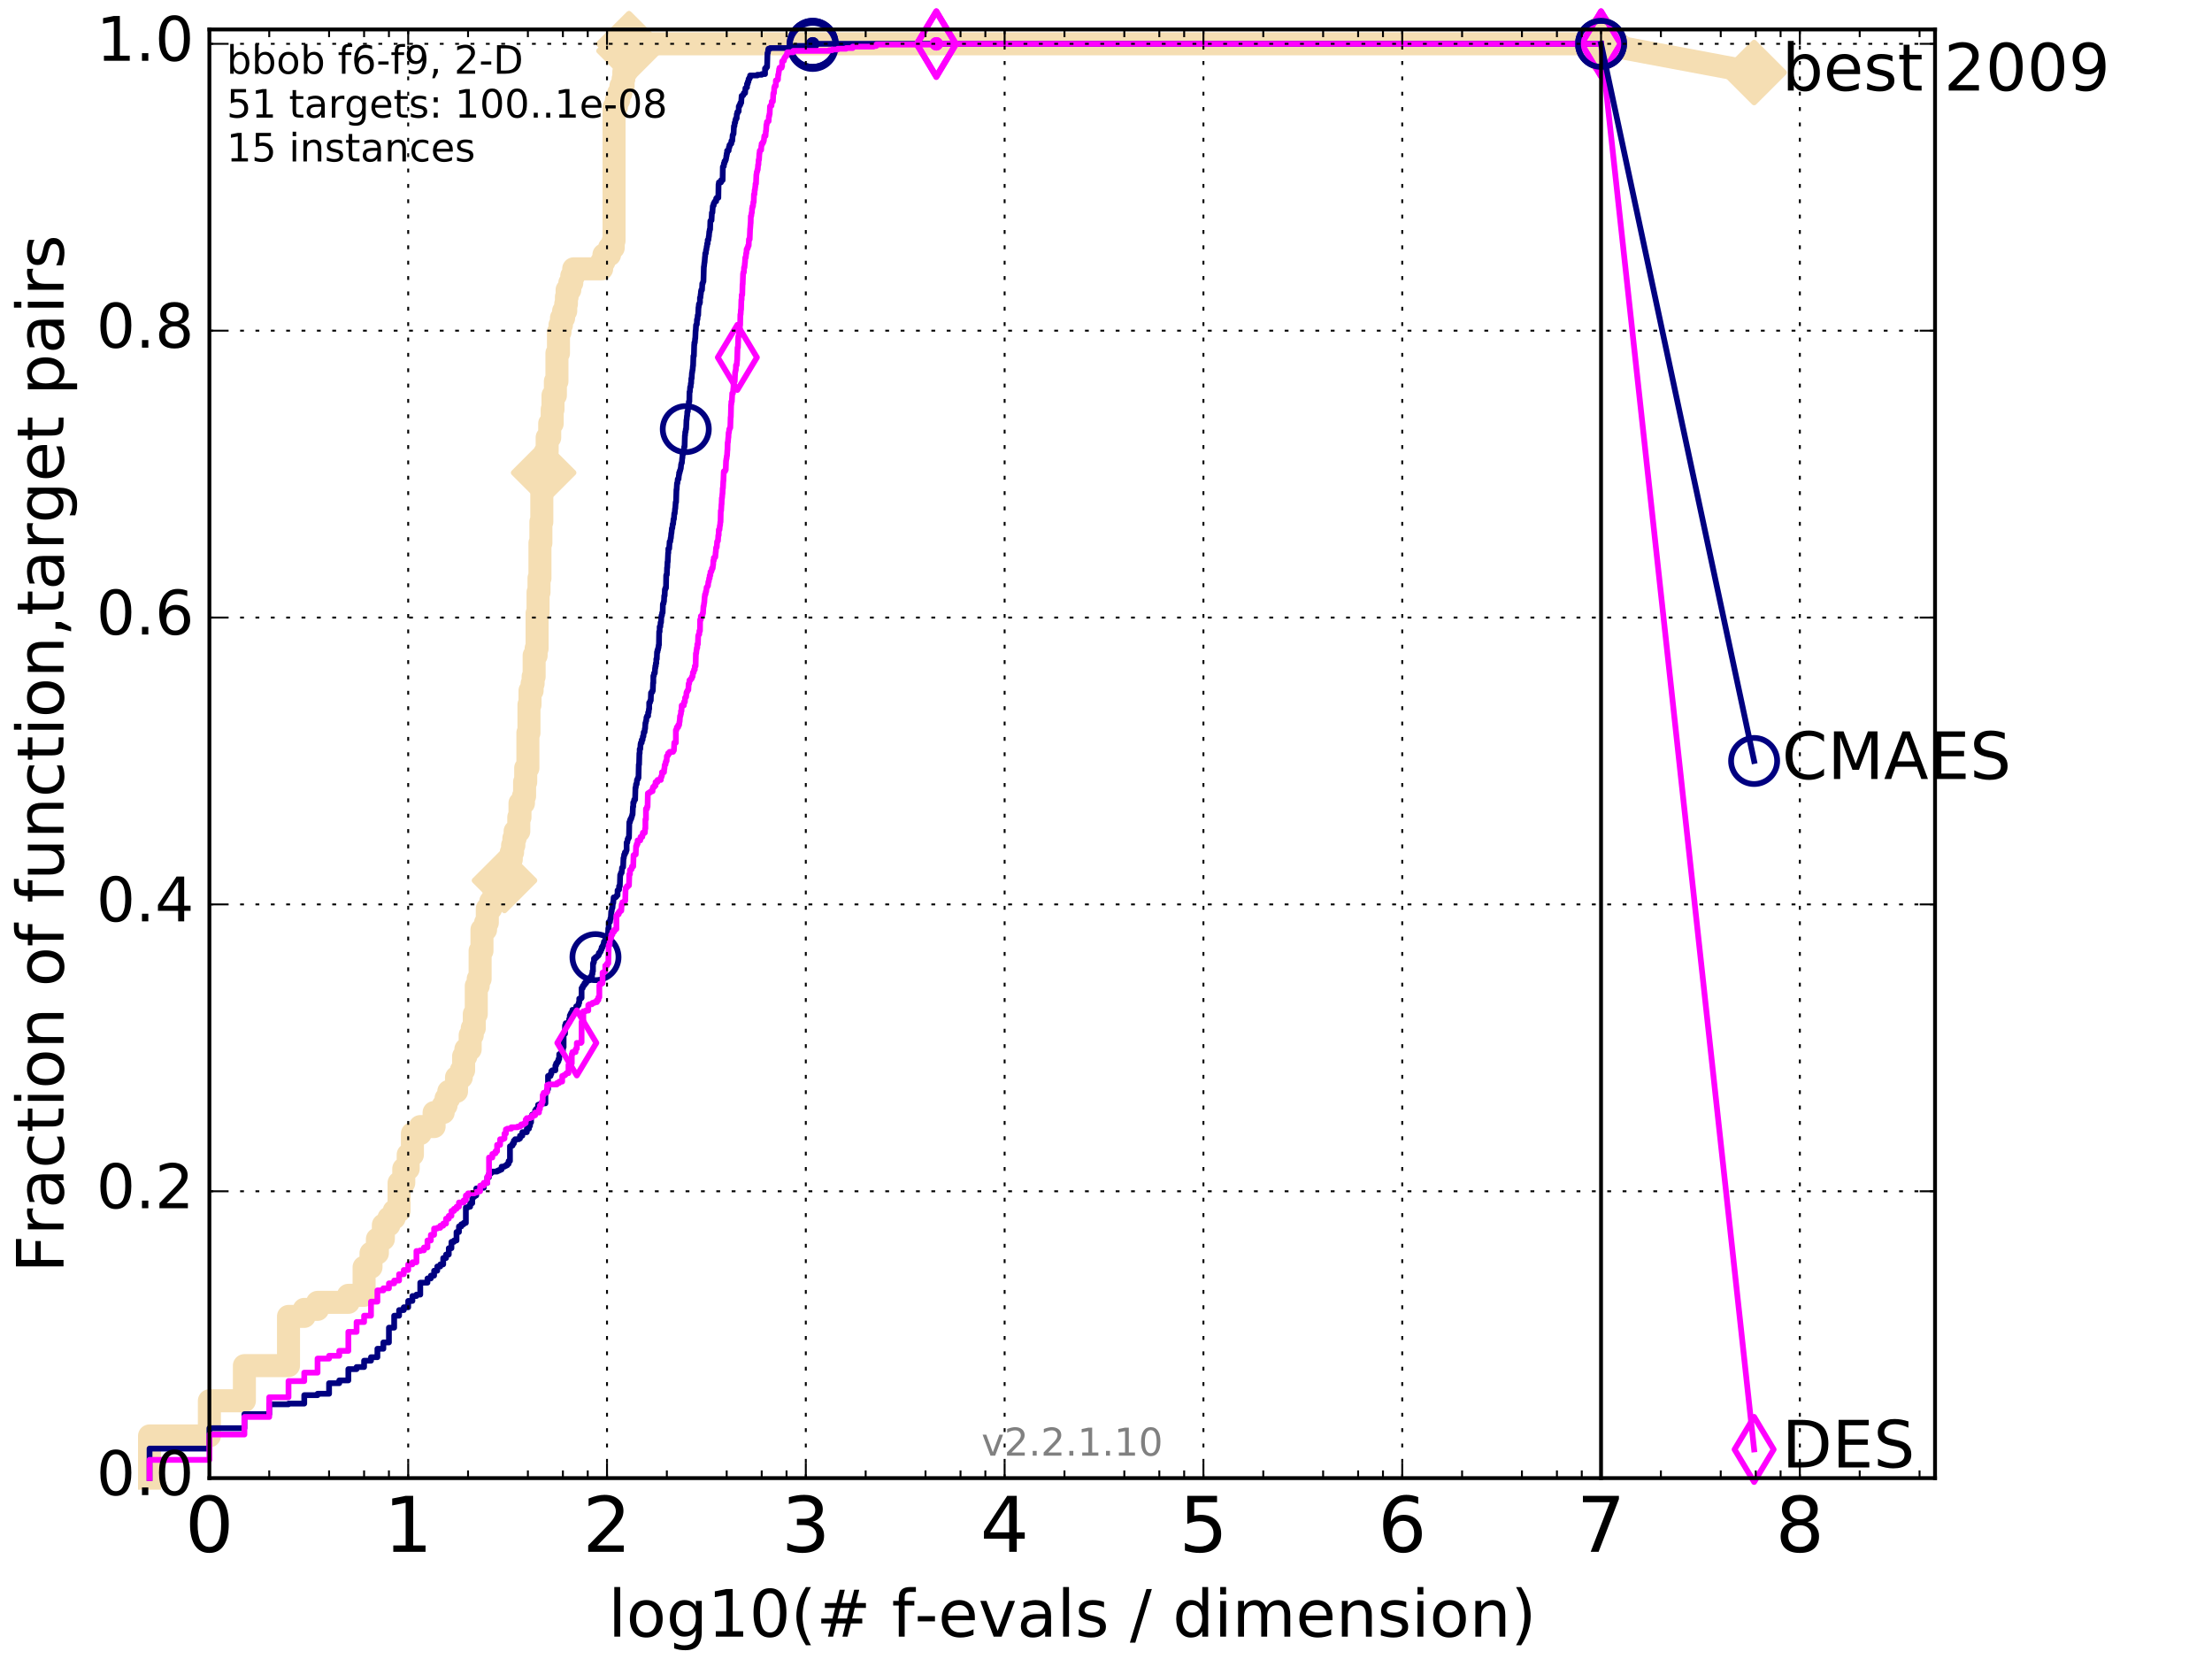 <?xml version="1.0" encoding="utf-8" standalone="no"?>
<!DOCTYPE svg PUBLIC "-//W3C//DTD SVG 1.1//EN"
  "http://www.w3.org/Graphics/SVG/1.1/DTD/svg11.dtd">
<!-- Created with matplotlib (http://matplotlib.org/) -->
<svg height="432pt" version="1.1" viewBox="0 0 576 432" width="576pt" xmlns="http://www.w3.org/2000/svg" xmlns:xlink="http://www.w3.org/1999/xlink">
 <defs>
  <style type="text/css">
*{stroke-linecap:butt;stroke-linejoin:round;stroke-miterlimit:100000;}
  </style>
 </defs>
 <g id="figure_1">
  <g id="patch_1">
   <path d="M 0 432 
L 576 432 
L 576 0 
L 0 0 
z
" style="fill:#ffffff;"/>
  </g>
  <g id="axes_1">
   <g id="patch_2">
    <path d="M 54.525 384.9 
L 503.88 384.9 
L 503.88 7.678 
L 54.525 7.678 
z
" style="fill:#ffffff;"/>
   </g>
   <g id="line2d_1">
    <path d="M 38.941 384.9 
L 38.941 373.915 
L 54.525 373.915 
L 54.525 364.761 
L 63.641 364.761 
L 63.641 355.607 
L 75.126 355.607 
L 75.126 342.791 
L 79.225 342.791 
L 79.225 340.96 
L 82.691 340.96 
L 82.691 339.13 
L 90.71 339.13 
L 90.71 337.299 
L 94.809 337.299 
L 94.809 329.975 
L 96.609 329.975 
L 96.609 326.314 
L 98.275 326.314 
L 98.275 322.652 
L 99.826 322.652 
L 99.826 318.991 
L 101.277 318.991 
L 101.277 317.16 
L 102.64 317.16 
L 102.64 315.329 
L 103.925 315.329 
L 103.925 308.006 
L 105.141 308.006 
L 105.141 304.344 
L 106.294 304.344 
L 106.294 300.682 
L 107.391 300.682 
L 107.391 295.19 
L 109.436 295.19 
L 109.436 293.359 
L 113.041 293.359 
L 113.041 289.697 
L 115.41 289.697 
L 115.41 287.867 
L 116.147 287.867 
L 116.147 286.036 
L 116.861 286.036 
L 116.861 284.205 
L 118.876 284.205 
L 118.876 280.543 
L 120.125 280.543 
L 120.125 278.713 
L 120.725 278.713 
L 120.725 275.051 
L 121.309 275.051 
L 121.309 273.22 
L 122.433 273.22 
L 122.433 269.558 
L 122.975 269.558 
L 122.975 267.728 
L 123.504 267.728 
L 123.504 264.066 
L 124.021 264.066 
L 124.021 256.743 
L 124.526 256.743 
L 124.526 254.912 
L 125.02 254.912 
L 125.02 247.589 
L 125.504 247.589 
L 125.504 242.096 
L 126.441 242.096 
L 126.441 240.265 
L 126.895 240.265 
L 126.895 236.604 
L 127.777 236.604 
L 127.777 234.773 
L 128.625 234.773 
L 128.625 232.942 
L 130.616 232.942 
L 130.616 231.111 
L 130.994 231.111 
L 130.994 229.28 
L 131.366 229.28 
L 131.366 227.45 
L 132.091 227.45 
L 132.091 225.619 
L 132.794 225.619 
L 132.794 223.788 
L 133.137 223.788 
L 133.137 221.957 
L 133.475 221.957 
L 133.475 220.126 
L 133.808 220.126 
L 133.808 218.296 
L 134.136 218.296 
L 134.136 216.465 
L 135.093 216.465 
L 135.093 212.803 
L 135.403 212.803 
L 135.403 209.141 
L 136.309 209.141 
L 136.309 207.311 
L 136.603 207.311 
L 136.603 203.649 
L 136.893 203.649 
L 136.893 199.987 
L 137.462 199.987 
L 137.462 190.833 
L 137.741 190.833 
L 137.741 183.51 
L 138.017 183.51 
L 138.017 179.848 
L 138.559 179.848 
L 138.559 178.018 
L 138.825 178.018 
L 138.825 176.187 
L 139.088 176.187 
L 139.088 170.694 
L 139.605 170.694 
L 139.605 168.863 
L 139.859 168.863 
L 139.859 159.709 
L 140.11 159.709 
L 140.11 154.217 
L 140.359 154.217 
L 140.359 150.555 
L 140.604 150.555 
L 140.604 141.401 
L 140.847 141.401 
L 140.847 135.909 
L 141.088 135.909 
L 141.088 126.755 
L 141.326 126.755 
L 141.326 123.093 
L 141.561 123.093 
L 141.561 119.431 
L 142.025 119.431 
L 142.025 117.601 
L 142.479 117.601 
L 142.479 113.939 
L 143.144 113.939 
L 143.144 110.277 
L 143.789 110.277 
L 143.789 106.616 
L 144 106.616 
L 144 102.954 
L 144.622 102.954 
L 144.622 99.292 
L 145.027 99.292 
L 145.027 91.969 
L 145.425 91.969 
L 145.425 86.477 
L 145.816 86.477 
L 145.816 84.646 
L 146.2 84.646 
L 146.2 82.815 
L 146.765 82.815 
L 146.765 80.984 
L 147.315 80.984 
L 147.315 79.153 
L 147.496 79.153 
L 147.496 77.323 
L 147.675 77.323 
L 147.675 75.492 
L 148.378 75.492 
L 148.378 73.661 
L 148.891 73.661 
L 148.891 71.83 
L 149.392 71.83 
L 149.392 69.999 
L 156.672 69.999 
L 156.672 68.168 
L 157.262 68.168 
L 157.262 66.338 
L 158.728 66.338 
L 158.728 64.507 
L 159.689 64.507 
L 159.689 62.676 
L 159.897 62.676 
L 159.897 27.89 
L 160.51 27.89 
L 160.51 26.06 
L 161.107 26.06 
L 161.107 24.229 
L 161.689 24.229 
L 161.689 22.398 
L 162.256 22.398 
L 162.256 20.567 
L 162.441 20.567 
L 162.441 18.736 
L 163.08 18.736 
L 163.08 16.906 
L 163.348 16.906 
L 163.348 15.075 
L 163.613 15.075 
L 163.613 13.244 
L 163.788 13.244 
L 163.788 11.413 
L 416.908 11.413 
L 416.908 11.413 
" style="fill:none;stroke:#f5deb3;stroke-linecap:square;stroke-width:6.0;"/>
   </g>
   <g id="line2d_2">
    <defs>
     <path d="M -0 7.778 
L 7.778 0 
L 0 -7.778 
L -7.778 -0 
z
" id="m06744a1794" style="stroke:#f5deb3;stroke-linejoin:miter;stroke-width:1.5;"/>
    </defs>
    <g>
     <use style="fill:#f5deb3;stroke:#f5deb3;stroke-linejoin:miter;stroke-width:1.5;" x="131.366" xlink:href="#m06744a1794" y="229.28"/>
     <use style="fill:#f5deb3;stroke:#f5deb3;stroke-linejoin:miter;stroke-width:1.5;" x="141.561" xlink:href="#m06744a1794" y="123.093"/>
     <use style="fill:#f5deb3;stroke:#f5deb3;stroke-linejoin:miter;stroke-width:1.5;" x="163.788" xlink:href="#m06744a1794" y="13.244"/>
     <use style="fill:#f5deb3;stroke:#f5deb3;stroke-linejoin:miter;stroke-width:1.5;" x="163.788" xlink:href="#m06744a1794" y="11.413"/>
     <use style="fill:#f5deb3;stroke:#f5deb3;stroke-linejoin:miter;stroke-width:1.5;" x="163.788" xlink:href="#m06744a1794" y="11.413"/>
     <use style="fill:#f5deb3;stroke:#f5deb3;stroke-linejoin:miter;stroke-width:1.5;" x="416.908" xlink:href="#m06744a1794" y="11.413"/>
    </g>
   </g>
   <g id="line2d_3">
    <path d="M -15527.947 758.387 
" style="fill:none;stroke:#f5deb3;stroke-linecap:square;stroke-width:6.0;"/>
    <g>
     <use style="fill:#f5deb3;stroke:#f5deb3;stroke-linejoin:miter;stroke-width:1.5;" x="-15527.947" xlink:href="#m06744a1794" y="758.387"/>
    </g>
   </g>
   <g id="line2d_4">
    <path d="M 416.908 11.413 
L 456.77 18.883 
" style="fill:none;stroke:#f5deb3;stroke-linecap:square;stroke-width:6.0;"/>
    <g>
     <use style="fill:#f5deb3;stroke:#f5deb3;stroke-linejoin:miter;stroke-width:1.5;" x="416.908" xlink:href="#m06744a1794" y="11.413"/>
     <use style="fill:#f5deb3;stroke:#f5deb3;stroke-linejoin:miter;stroke-width:1.5;" x="456.77" xlink:href="#m06744a1794" y="18.883"/>
    </g>
   </g>
   <g id="line2d_5">
    <defs>
     <path d="M 0 1.5 
C 0.398 1.5 0.779 1.342 1.061 1.061 
C 1.342 0.779 1.5 0.398 1.5 0 
C 1.5 -0.398 1.342 -0.779 1.061 -1.061 
C 0.779 -1.342 0.398 -1.5 0 -1.5 
C -0.398 -1.5 -0.779 -1.342 -1.061 -1.061 
C -1.342 -0.779 -1.5 -0.398 -1.5 0 
C -1.5 0.398 -1.342 0.779 -1.061 1.061 
C -0.779 1.342 -0.398 1.5 0 1.5 
z
" id="mcd9f5807b4" style="stroke:#f5deb3;stroke-width:0.5;"/>
    </defs>
    <g>
     <use style="fill:#f5deb3;stroke:#f5deb3;stroke-width:0.5;" x="163.788" xlink:href="#mcd9f5807b4" y="11.413"/>
     <use style="fill:#f5deb3;stroke:#f5deb3;stroke-width:0.5;" x="163.788" xlink:href="#mcd9f5807b4" y="11.413"/>
    </g>
   </g>
   <g id="line2d_6">
    <defs>
     <path d="M 0 1.5 
C 0.398 1.5 0.779 1.342 1.061 1.061 
C 1.342 0.779 1.5 0.398 1.5 0 
C 1.5 -0.398 1.342 -0.779 1.061 -1.061 
C 0.779 -1.342 0.398 -1.5 0 -1.5 
C -0.398 -1.5 -0.779 -1.342 -1.061 -1.061 
C -1.342 -0.779 -1.5 -0.398 -1.5 0 
C -1.5 0.398 -1.342 0.779 -1.061 1.061 
C -0.779 1.342 -0.398 1.5 0 1.5 
z
" id="m2a4bf58287" style="stroke:#000080;stroke-width:0.5;"/>
    </defs>
    <g>
     <use style="fill:#000080;stroke:#000080;stroke-width:0.5;" x="211.625" xlink:href="#m2a4bf58287" y="11.413"/>
     <use style="fill:#000080;stroke:#000080;stroke-width:0.5;" x="211.625" xlink:href="#m2a4bf58287" y="11.413"/>
    </g>
   </g>
   <g id="line2d_7">
    <path d="M 38.941 384.9 
L 38.941 377.211 
L 54.525 377.211 
L 54.525 371.901 
L 63.641 371.901 
L 63.641 368.24 
L 70.109 368.24 
L 70.109 365.676 
L 75.126 365.676 
L 75.126 365.493 
L 79.225 365.493 
L 79.225 363.296 
L 82.691 363.296 
L 82.691 362.93 
L 85.693 362.93 
L 85.693 360.184 
L 88.341 360.184 
L 88.341 359.452 
L 90.71 359.452 
L 90.71 356.522 
L 92.853 356.522 
L 92.853 355.973 
L 94.809 355.973 
L 94.809 354.325 
L 96.609 354.325 
L 96.609 353.41 
L 98.275 353.41 
L 98.275 351.213 
L 99.826 351.213 
L 99.826 349.565 
L 101.277 349.565 
L 101.277 345.72 
L 102.64 345.72 
L 102.64 342.608 
L 103.925 342.608 
L 103.925 341.143 
L 105.141 341.143 
L 105.141 340.411 
L 106.294 340.411 
L 106.294 338.763 
L 107.391 338.763 
L 107.391 337.482 
L 108.437 337.482 
L 108.437 337.116 
L 109.436 337.116 
L 109.436 334.003 
L 111.311 334.003 
L 111.311 332.905 
L 112.193 332.905 
L 112.193 332.172 
L 113.041 332.172 
L 113.041 330.891 
L 113.859 330.891 
L 113.859 329.792 
L 114.648 329.792 
L 114.648 329.243 
L 115.41 329.243 
L 115.41 327.595 
L 116.147 327.595 
L 116.147 326.68 
L 116.861 326.68 
L 116.861 325.032 
L 117.553 325.032 
L 117.553 323.385 
L 118.224 323.385 
L 118.224 323.018 
L 118.876 323.018 
L 118.876 320.821 
L 119.509 320.821 
L 119.509 319.357 
L 120.125 319.357 
L 120.125 318.807 
L 120.725 318.807 
L 120.725 318.441 
L 121.309 318.441 
L 121.309 314.413 
L 121.878 314.413 
L 121.878 314.23 
L 122.433 314.23 
L 122.433 313.315 
L 122.975 313.315 
L 122.975 311.667 
L 123.504 311.667 
L 123.504 311.301 
L 124.021 311.301 
L 124.021 309.47 
L 125.02 309.47 
L 125.02 309.287 
L 125.977 309.287 
L 125.977 308.189 
L 126.441 308.189 
L 126.441 308.006 
L 126.895 308.006 
L 126.895 306.541 
L 127.34 306.541 
L 127.34 305.626 
L 127.777 305.626 
L 127.777 305.259 
L 128.205 305.259 
L 128.205 305.076 
L 129.443 305.076 
L 129.443 304.893 
L 129.841 304.893 
L 129.841 304.71 
L 130.232 304.71 
L 130.232 304.527 
L 130.616 304.527 
L 130.616 303.795 
L 131.366 303.795 
L 131.366 303.612 
L 131.731 303.612 
L 131.731 303.429 
L 132.091 303.429 
L 132.091 303.062 
L 132.445 303.062 
L 132.445 302.33 
L 132.794 302.33 
L 132.794 298.485 
L 133.137 298.485 
L 133.137 298.302 
L 133.475 298.302 
L 133.475 297.753 
L 133.808 297.753 
L 133.808 297.021 
L 134.136 297.021 
L 134.136 296.655 
L 135.093 296.655 
L 135.093 296.471 
L 135.403 296.471 
L 135.403 295.739 
L 136.011 295.739 
L 136.011 294.824 
L 137.179 294.824 
L 137.179 293.908 
L 137.741 293.908 
L 137.741 293.176 
L 138.017 293.176 
L 138.017 292.261 
L 138.29 292.261 
L 138.29 290.796 
L 138.559 290.796 
L 138.559 290.247 
L 139.088 290.247 
L 139.088 290.064 
L 139.348 290.064 
L 139.348 289.148 
L 139.605 289.148 
L 139.605 288.782 
L 140.11 288.782 
L 140.11 287.684 
L 140.604 287.684 
L 140.604 287.5 
L 140.847 287.5 
L 140.847 287.317 
L 142.025 287.317 
L 142.025 284.571 
L 142.253 284.571 
L 142.253 284.205 
L 142.479 284.205 
L 142.479 283.656 
L 142.703 283.656 
L 142.703 280.177 
L 143.361 280.177 
L 143.361 279.628 
L 143.576 279.628 
L 143.576 278.896 
L 143.789 278.896 
L 143.789 278.713 
L 144.622 278.713 
L 144.622 277.431 
L 144.825 277.431 
L 144.825 276.882 
L 145.027 276.882 
L 145.027 276.699 
L 145.227 276.699 
L 145.227 276.332 
L 145.425 276.332 
L 145.425 275.783 
L 145.621 275.783 
L 145.621 274.502 
L 146.2 274.502 
L 146.2 273.952 
L 146.39 273.952 
L 146.39 273.586 
L 146.578 273.586 
L 146.578 272.671 
L 146.765 272.671 
L 146.765 269.192 
L 147.133 269.192 
L 147.133 266.995 
L 147.315 266.995 
L 147.315 266.446 
L 148.029 266.446 
L 148.029 266.263 
L 148.204 266.263 
L 148.204 265.348 
L 148.378 265.348 
L 148.378 264.432 
L 148.55 264.432 
L 148.55 264.066 
L 148.721 264.066 
L 148.721 263.7 
L 148.891 263.7 
L 148.891 263.517 
L 149.059 263.517 
L 149.059 262.968 
L 149.883 262.968 
L 149.883 262.601 
L 150.044 262.601 
L 150.044 262.052 
L 150.363 262.052 
L 150.363 261.869 
L 150.521 261.869 
L 150.521 261.686 
L 150.677 261.686 
L 150.677 261.137 
L 150.833 261.137 
L 150.833 260.038 
L 151.293 260.038 
L 151.293 259.855 
L 151.445 259.855 
L 151.445 257.292 
L 151.744 257.292 
L 151.744 256.743 
L 151.893 256.743 
L 151.893 256.56 
L 152.187 256.56 
L 152.187 256.01 
L 152.621 256.01 
L 152.621 255.461 
L 153.046 255.461 
L 153.046 255.278 
L 153.464 255.278 
L 153.464 254.729 
L 153.738 254.729 
L 153.738 254.363 
L 154.143 254.363 
L 154.143 253.63 
L 154.276 253.63 
L 154.276 252.898 
L 154.409 252.898 
L 154.409 250.884 
L 154.541 250.884 
L 154.541 250.518 
L 154.672 250.518 
L 154.672 249.603 
L 155.061 249.603 
L 155.061 249.236 
L 155.443 249.236 
L 155.443 249.053 
L 155.569 249.053 
L 155.569 248.87 
L 155.819 248.87 
L 155.819 248.687 
L 155.943 248.687 
L 155.943 248.138 
L 156.188 248.138 
L 156.188 247.955 
L 156.31 247.955 
L 156.31 247.772 
L 156.431 247.772 
L 156.431 247.406 
L 156.552 247.406 
L 156.552 247.222 
L 156.672 247.222 
L 156.672 246.673 
L 156.91 246.673 
L 156.91 246.307 
L 157.028 246.307 
L 157.028 246.124 
L 157.145 246.124 
L 157.145 245.758 
L 157.262 245.758 
L 157.262 245.209 
L 157.609 245.209 
L 157.609 244.659 
L 157.95 244.659 
L 157.95 244.476 
L 158.287 244.476 
L 158.398 241.73 
L 158.508 241.73 
L 158.508 240.082 
L 158.836 240.082 
L 158.945 239.167 
L 159.053 239.167 
L 159.16 237.336 
L 159.267 237.336 
L 159.373 236.421 
L 159.479 236.421 
L 159.584 235.139 
L 159.689 235.139 
L 159.793 233.674 
L 160.308 233.674 
L 160.308 233.491 
L 160.51 233.491 
L 160.611 233.125 
L 160.811 233.125 
L 160.811 231.844 
L 161.009 231.844 
L 161.009 231.661 
L 161.205 231.661 
L 161.205 230.745 
L 161.4 230.745 
L 161.497 227.816 
L 161.593 227.816 
L 161.689 227.267 
L 161.879 227.267 
L 161.974 225.985 
L 162.068 225.985 
L 162.068 225.802 
L 162.256 225.802 
L 162.349 223.422 
L 162.441 223.422 
L 162.534 222.506 
L 162.717 222.506 
L 162.717 221.957 
L 162.99 221.957 
L 163.08 221.408 
L 163.17 221.408 
L 163.17 219.394 
L 163.348 219.394 
L 163.437 218.479 
L 163.613 218.479 
L 163.613 218.112 
L 163.788 218.112 
L 163.875 214.085 
L 164.048 214.085 
L 164.048 213.535 
L 164.22 213.535 
L 164.22 213.169 
L 164.39 213.169 
L 164.475 212.62 
L 164.559 212.62 
L 164.643 212.071 
L 164.727 212.071 
L 164.81 210.057 
L 164.893 210.057 
L 164.893 208.958 
L 165.059 208.958 
L 165.141 208.226 
L 165.386 208.226 
L 165.467 205.114 
L 165.547 205.114 
L 165.628 204.198 
L 165.788 204.198 
L 165.868 203.1 
L 165.947 203.1 
L 165.947 202.917 
L 166.105 202.917 
L 166.105 202.551 
L 166.261 202.551 
L 166.339 199.072 
L 166.417 199.072 
L 166.494 196.143 
L 166.571 196.143 
L 166.571 195.044 
L 166.725 195.044 
L 166.801 193.763 
L 166.877 193.763 
L 166.877 193.396 
L 167.104 193.396 
L 167.104 192.664 
L 167.328 192.664 
L 167.403 191.749 
L 167.551 191.749 
L 167.624 190.65 
L 167.844 190.65 
L 167.916 189.735 
L 167.989 189.735 
L 168.061 188.27 
L 168.133 188.27 
L 168.205 187.721 
L 168.276 187.721 
L 168.347 186.805 
L 168.418 186.805 
L 168.489 186.439 
L 168.77 186.439 
L 168.77 185.524 
L 168.909 185.524 
L 168.979 184.608 
L 169.048 184.608 
L 169.048 182.961 
L 169.254 182.961 
L 169.322 182.412 
L 169.458 182.412 
L 169.525 180.398 
L 169.66 180.398 
L 169.66 180.215 
L 169.86 180.215 
L 169.86 179.848 
L 169.993 179.848 
L 170.059 177.834 
L 170.125 177.834 
L 170.125 176.004 
L 170.256 176.004 
L 170.321 175.271 
L 170.516 175.271 
L 170.581 173.99 
L 170.645 173.99 
L 170.645 173.44 
L 170.773 173.44 
L 170.773 172.708 
L 170.9 172.708 
L 170.9 171.61 
L 171.027 171.61 
L 171.09 169.779 
L 171.216 169.779 
L 171.216 169.23 
L 171.341 169.23 
L 171.403 168.68 
L 171.465 168.68 
L 171.527 167.948 
L 171.588 167.948 
L 171.65 164.469 
L 171.772 164.469 
L 171.772 163.188 
L 171.955 163.188 
L 172.015 162.089 
L 172.136 162.089 
L 172.196 160.625 
L 172.256 160.625 
L 172.256 160.259 
L 172.375 160.259 
L 172.435 159.526 
L 172.553 159.526 
L 172.612 157.329 
L 172.671 157.329 
L 172.671 157.146 
L 172.788 157.146 
L 172.846 156.597 
L 172.904 156.597 
L 172.962 155.132 
L 173.078 155.132 
L 173.135 153.485 
L 173.25 153.485 
L 173.25 153.118 
L 173.421 153.118 
L 173.478 149.823 
L 173.534 149.823 
L 173.534 149.64 
L 173.647 149.64 
L 173.703 147.809 
L 173.759 147.809 
L 173.815 146.344 
L 173.871 146.344 
L 173.982 143.964 
L 174.037 143.964 
L 174.037 142.866 
L 174.257 142.866 
L 174.366 141.035 
L 174.529 141.035 
L 174.637 140.12 
L 174.69 140.12 
L 174.797 138.838 
L 174.851 138.838 
L 174.957 137.556 
L 175.063 137.556 
L 175.168 136.458 
L 175.273 136.458 
L 175.377 135.176 
L 175.481 135.176 
L 175.585 133.712 
L 175.687 133.712 
L 175.79 132.43 
L 175.841 132.43 
L 175.943 130.782 
L 176.044 130.782 
L 176.145 127.487 
L 176.195 127.487 
L 176.295 125.839 
L 176.395 125.839 
L 176.494 124.741 
L 176.691 124.741 
L 176.789 123.642 
L 176.838 123.642 
L 176.838 123.093 
L 176.984 123.093 
L 177.032 122.544 
L 177.129 122.544 
L 177.225 121.995 
L 177.273 121.995 
L 177.368 120.896 
L 177.416 120.896 
L 177.463 120.53 
L 177.558 120.53 
L 177.652 119.248 
L 177.699 119.248 
L 177.746 118.333 
L 177.84 118.333 
L 177.933 117.417 
L 178.118 117.417 
L 178.164 116.319 
L 178.256 116.319 
L 178.347 113.39 
L 178.393 113.39 
L 178.438 112.474 
L 178.529 112.474 
L 178.574 111.742 
L 178.664 111.742 
L 178.754 109.362 
L 178.798 109.362 
L 178.888 108.263 
L 178.932 108.263 
L 178.977 107.165 
L 179.109 107.165 
L 179.197 105.7 
L 179.372 105.7 
L 179.372 104.602 
L 179.502 104.602 
L 179.546 102.039 
L 179.632 102.039 
L 179.718 100.757 
L 179.846 100.757 
L 179.889 99.842 
L 179.974 99.842 
L 180.016 98.56 
L 180.101 98.56 
L 180.185 97.095 
L 180.227 97.095 
L 180.311 96.363 
L 180.353 96.363 
L 180.436 95.265 
L 180.477 95.265 
L 180.56 92.701 
L 180.684 92.701 
L 180.766 89.772 
L 180.807 89.772 
L 180.807 89.223 
L 180.929 89.223 
L 181.01 88.124 
L 181.051 88.124 
L 181.132 86.11 
L 181.172 86.11 
L 181.252 84.646 
L 181.332 84.646 
L 181.332 84.463 
L 181.452 84.463 
L 181.491 83.181 
L 181.61 83.181 
L 181.689 82.083 
L 181.806 82.083 
L 181.884 80.069 
L 181.923 80.069 
L 182.001 79.153 
L 182.155 79.153 
L 182.194 78.787 
L 182.271 78.787 
L 182.271 77.506 
L 182.385 77.506 
L 182.461 76.59 
L 182.499 76.59 
L 182.537 75.858 
L 182.613 75.858 
L 182.613 75.492 
L 182.801 75.492 
L 182.875 73.844 
L 182.987 73.844 
L 183.098 73.295 
L 183.172 73.295 
L 183.282 69.45 
L 183.318 69.45 
L 183.428 68.352 
L 183.464 68.352 
L 183.573 66.887 
L 183.609 66.887 
L 183.645 65.971 
L 183.789 65.971 
L 183.86 65.056 
L 183.931 65.056 
L 184.038 64.141 
L 184.108 64.141 
L 184.144 63.408 
L 184.284 63.408 
L 184.284 62.493 
L 184.459 62.493 
L 184.563 61.578 
L 184.597 61.578 
L 184.701 60.296 
L 184.769 60.296 
L 184.804 59.747 
L 184.906 59.747 
L 184.974 57.55 
L 185.076 57.55 
L 185.076 57.367 
L 185.278 57.367 
L 185.378 55.353 
L 185.511 55.353 
L 185.61 53.705 
L 185.676 53.705 
L 185.676 53.522 
L 185.84 53.522 
L 185.84 52.973 
L 185.97 52.973 
L 186.035 52.606 
L 186.165 52.606 
L 186.165 52.423 
L 186.484 52.423 
L 186.484 51.691 
L 186.611 51.691 
L 186.611 51.508 
L 187.049 51.508 
L 187.111 48.029 
L 187.172 48.029 
L 187.203 47.48 
L 187.75 47.48 
L 187.75 46.931 
L 188.166 46.931 
L 188.225 43.452 
L 188.313 43.452 
L 188.313 43.269 
L 188.488 43.269 
L 188.488 42.537 
L 188.662 42.537 
L 188.662 41.988 
L 188.863 41.988 
L 188.92 41.622 
L 189.005 41.622 
L 189.09 41.072 
L 189.118 41.072 
L 189.147 40.523 
L 189.231 40.523 
L 189.231 39.974 
L 189.343 39.974 
L 189.343 39.242 
L 189.731 39.242 
L 189.814 38.326 
L 189.95 38.326 
L 189.95 37.777 
L 190.14 37.777 
L 190.221 37.411 
L 190.435 37.411 
L 190.461 36.678 
L 190.673 36.678 
L 190.778 35.214 
L 190.857 35.214 
L 190.909 34.848 
L 191.013 34.848 
L 191.117 32.834 
L 191.246 32.834 
L 191.323 31.918 
L 191.45 31.918 
L 191.501 31.186 
L 191.628 31.186 
L 191.628 30.82 
L 191.829 30.82 
L 191.854 29.721 
L 191.979 29.721 
L 192.004 29.172 
L 192.226 29.172 
L 192.226 28.989 
L 192.349 28.989 
L 192.373 27.707 
L 192.544 27.707 
L 192.544 27.341 
L 192.761 27.341 
L 192.785 26.792 
L 193 26.792 
L 193.095 25.327 
L 193.118 25.327 
L 193.118 24.961 
L 193.377 24.961 
L 193.377 24.778 
L 193.563 24.778 
L 193.656 24.412 
L 193.679 24.412 
L 193.679 24.229 
L 194.022 24.229 
L 194.113 22.947 
L 194.293 22.947 
L 194.293 22.764 
L 194.516 22.764 
L 194.516 21.849 
L 194.715 21.849 
L 194.715 21.3 
L 194.891 21.3 
L 194.934 20.567 
L 195.151 20.567 
L 195.151 20.201 
L 195.324 20.201 
L 195.324 19.652 
L 197.214 19.652 
L 197.214 19.469 
L 198.347 19.469 
L 198.347 19.286 
L 199.211 19.286 
L 199.211 17.821 
L 199.498 17.821 
L 199.498 17.455 
L 199.745 17.455 
L 199.851 13.793 
L 199.956 13.793 
L 200.043 12.878 
L 200.095 12.878 
L 200.095 12.695 
L 200.541 12.695 
L 200.541 12.512 
L 206.932 12.512 
L 206.932 12.328 
L 207.098 12.328 
L 207.098 11.962 
L 211.625 11.962 
L 211.625 11.413 
L 416.908 11.413 
L 416.908 11.413 
" style="fill:none;stroke:#000080;stroke-linecap:square;stroke-width:1.5;"/>
   </g>
   <g id="line2d_8">
    <defs>
     <path d="M 0 6 
C 1.591 6 3.117 5.368 4.243 4.243 
C 5.368 3.117 6 1.591 6 0 
C 6 -1.591 5.368 -3.117 4.243 -4.243 
C 3.117 -5.368 1.591 -6 0 -6 
C -1.591 -6 -3.117 -5.368 -4.243 -4.243 
C -5.368 -3.117 -6 -1.591 -6 0 
C -6 1.591 -5.368 3.117 -4.243 4.243 
C -3.117 5.368 -1.591 6 0 6 
z
" id="m2866678f47" style="stroke:#000080;stroke-width:1.5;"/>
    </defs>
    <g>
     <use style="fill:none;stroke:#000080;stroke-width:1.5;" x="155.061" xlink:href="#m2866678f47" y="249.236"/>
     <use style="fill:none;stroke:#000080;stroke-width:1.5;" x="178.574" xlink:href="#m2866678f47" y="111.742"/>
     <use style="fill:none;stroke:#000080;stroke-width:1.5;" x="211.625" xlink:href="#m2866678f47" y="11.962"/>
     <use style="fill:none;stroke:#000080;stroke-width:1.5;" x="211.625" xlink:href="#m2866678f47" y="11.413"/>
     <use style="fill:none;stroke:#000080;stroke-width:1.5;" x="211.625" xlink:href="#m2866678f47" y="11.413"/>
     <use style="fill:none;stroke:#000080;stroke-width:1.5;" x="416.908" xlink:href="#m2866678f47" y="11.413"/>
    </g>
   </g>
   <g id="line2d_9">
    <path d="M -15527.947 758.387 
" style="fill:none;stroke:#000080;stroke-linecap:square;stroke-width:1.5;"/>
    <g>
     <use style="fill:none;stroke:#000080;stroke-width:1.5;" x="-15527.947" xlink:href="#m2866678f47" y="758.387"/>
    </g>
   </g>
   <g id="line2d_10">
    <defs>
     <path d="M 0 1.5 
C 0.398 1.5 0.779 1.342 1.061 1.061 
C 1.342 0.779 1.5 0.398 1.5 0 
C 1.5 -0.398 1.342 -0.779 1.061 -1.061 
C 0.779 -1.342 0.398 -1.5 0 -1.5 
C -0.398 -1.5 -0.779 -1.342 -1.061 -1.061 
C -1.342 -0.779 -1.5 -0.398 -1.5 0 
C -1.5 0.398 -1.342 0.779 -1.061 1.061 
C -0.779 1.342 -0.398 1.5 0 1.5 
z
" id="ma3b6cc28df" style="stroke:#ff00ff;stroke-width:0.5;"/>
    </defs>
    <g>
     <use style="fill:#ff00ff;stroke:#ff00ff;stroke-width:0.5;" x="243.82" xlink:href="#ma3b6cc28df" y="11.413"/>
     <use style="fill:#ff00ff;stroke:#ff00ff;stroke-width:0.5;" x="243.82" xlink:href="#ma3b6cc28df" y="11.413"/>
    </g>
   </g>
   <g id="line2d_11">
    <path d="M 38.941 384.9 
L 38.941 380.14 
L 54.525 380.14 
L 54.525 373.549 
L 63.641 373.549 
L 63.641 368.972 
L 70.109 368.972 
L 70.109 363.846 
L 75.126 363.846 
L 75.126 359.635 
L 79.225 359.635 
L 79.225 357.438 
L 82.691 357.438 
L 82.691 353.776 
L 85.693 353.776 
L 85.693 353.044 
L 88.341 353.044 
L 88.341 351.762 
L 90.71 351.762 
L 90.71 346.819 
L 92.853 346.819 
L 92.853 344.256 
L 94.809 344.256 
L 94.809 342.608 
L 96.609 342.608 
L 96.609 338.946 
L 98.275 338.946 
L 98.275 336.017 
L 99.826 336.017 
L 99.826 335.468 
L 101.277 335.468 
L 101.277 334.186 
L 102.64 334.186 
L 102.64 333.454 
L 103.925 333.454 
L 103.925 331.806 
L 105.141 331.806 
L 105.141 330.708 
L 106.294 330.708 
L 106.294 329.243 
L 107.391 329.243 
L 107.391 328.694 
L 108.437 328.694 
L 108.437 325.765 
L 109.436 325.765 
L 109.436 325.581 
L 110.393 325.581 
L 110.393 324.849 
L 111.311 324.849 
L 111.311 323.018 
L 112.193 323.018 
L 112.193 321.554 
L 113.041 321.554 
L 113.041 319.906 
L 113.859 319.906 
L 113.859 319.723 
L 114.648 319.723 
L 114.648 319.174 
L 115.41 319.174 
L 115.41 318.624 
L 116.147 318.624 
L 116.147 317.343 
L 116.861 317.343 
L 116.861 316.61 
L 117.553 316.61 
L 117.553 315.329 
L 118.224 315.329 
L 118.224 314.78 
L 118.876 314.78 
L 118.876 314.23 
L 119.509 314.23 
L 119.509 313.132 
L 120.725 313.132 
L 120.725 312.583 
L 121.309 312.583 
L 121.309 311.301 
L 121.878 311.301 
L 121.878 310.752 
L 123.504 310.752 
L 123.504 310.569 
L 124.021 310.569 
L 124.021 310.386 
L 124.526 310.386 
L 124.526 310.203 
L 125.02 310.203 
L 125.02 308.738 
L 125.977 308.738 
L 125.977 308.006 
L 126.895 308.006 
L 126.895 306.358 
L 127.34 306.358 
L 127.34 301.415 
L 128.205 301.415 
L 128.205 300.499 
L 128.625 300.499 
L 128.625 300.316 
L 129.038 300.316 
L 129.038 299.767 
L 129.443 299.767 
L 129.443 298.119 
L 130.232 298.119 
L 130.232 296.655 
L 130.994 296.655 
L 130.994 296.471 
L 131.366 296.471 
L 131.366 295.19 
L 131.731 295.19 
L 131.731 294.091 
L 132.091 294.091 
L 132.091 293.908 
L 133.137 293.908 
L 133.137 293.542 
L 134.779 293.542 
L 134.779 293.359 
L 135.403 293.359 
L 135.403 293.176 
L 135.709 293.176 
L 135.709 292.81 
L 136.309 292.81 
L 136.309 292.627 
L 136.603 292.627 
L 136.603 292.444 
L 136.893 292.444 
L 136.893 291.528 
L 137.179 291.528 
L 137.179 291.162 
L 138.017 291.162 
L 138.017 290.979 
L 138.559 290.979 
L 138.559 290.43 
L 139.348 290.43 
L 139.348 289.697 
L 140.359 289.697 
L 140.359 288.782 
L 140.604 288.782 
L 140.604 287.867 
L 140.847 287.867 
L 140.847 287.684 
L 141.088 287.684 
L 141.088 286.951 
L 141.326 286.951 
L 141.326 285.12 
L 141.561 285.12 
L 141.561 284.571 
L 142.253 284.571 
L 142.253 284.388 
L 142.479 284.388 
L 142.479 282.557 
L 142.924 282.557 
L 142.924 282.374 
L 145.027 282.374 
L 145.027 282.008 
L 145.621 282.008 
L 145.621 281.642 
L 146.39 281.642 
L 146.39 280.177 
L 146.765 280.177 
L 146.765 279.994 
L 147.133 279.994 
L 147.133 279.811 
L 147.315 279.811 
L 147.315 279.628 
L 147.496 279.628 
L 147.496 279.445 
L 148.029 279.445 
L 148.029 277.248 
L 148.721 277.248 
L 148.721 276.882 
L 148.891 276.882 
L 148.891 274.502 
L 149.059 274.502 
L 149.059 273.952 
L 149.883 273.952 
L 149.883 273.22 
L 150.044 273.22 
L 150.044 273.037 
L 150.204 273.037 
L 150.204 271.572 
L 151.293 271.572 
L 151.293 271.389 
L 151.445 271.389 
L 151.445 266.08 
L 151.893 266.08 
L 151.893 263.334 
L 152.477 263.334 
L 152.477 263.151 
L 153.186 263.151 
L 153.186 261.686 
L 153.464 261.686 
L 153.464 261.503 
L 154.143 261.503 
L 154.143 261.32 
L 154.276 261.32 
L 154.276 261.137 
L 154.802 261.137 
L 154.802 260.954 
L 155.443 260.954 
L 155.443 260.404 
L 155.819 260.404 
L 155.819 259.672 
L 156.066 259.672 
L 156.066 256.56 
L 156.188 256.56 
L 156.188 256.193 
L 156.672 256.193 
L 156.672 256.01 
L 156.91 256.01 
L 156.91 253.264 
L 157.262 253.264 
L 157.262 253.081 
L 157.494 253.081 
L 157.494 252.898 
L 157.609 252.898 
L 157.609 251.433 
L 158.063 251.433 
L 158.063 250.884 
L 158.398 250.884 
L 158.508 246.124 
L 158.728 246.124 
L 158.836 244.476 
L 158.945 244.476 
L 158.945 244.293 
L 159.16 244.293 
L 159.16 243.378 
L 159.479 243.378 
L 159.479 242.645 
L 159.897 242.645 
L 160.001 242.096 
L 160.308 242.096 
L 160.308 241.913 
L 160.51 241.913 
L 160.51 238.435 
L 160.711 238.435 
L 160.711 238.068 
L 161.107 238.068 
L 161.107 237.519 
L 161.4 237.519 
L 161.4 237.153 
L 161.784 237.153 
L 161.879 235.505 
L 162.068 235.505 
L 162.068 234.956 
L 162.534 234.956 
L 162.626 234.59 
L 162.809 234.59 
L 162.899 231.294 
L 162.99 231.294 
L 162.99 231.111 
L 163.259 231.111 
L 163.259 230.745 
L 163.613 230.745 
L 163.613 230.562 
L 163.788 230.562 
L 163.875 227.633 
L 164.048 227.633 
L 164.048 226.534 
L 164.22 226.534 
L 164.22 226.351 
L 164.475 226.351 
L 164.559 225.619 
L 164.893 225.619 
L 164.976 222.69 
L 165.223 222.69 
L 165.223 222.506 
L 165.547 222.506 
L 165.628 220.309 
L 165.788 220.309 
L 165.788 219.76 
L 166.026 219.76 
L 166.026 218.845 
L 166.725 218.845 
L 166.801 217.929 
L 167.254 217.929 
L 167.254 217.38 
L 167.403 217.38 
L 167.403 216.831 
L 167.916 216.831 
L 167.989 215.732 
L 168.061 215.732 
L 168.061 213.352 
L 168.205 213.352 
L 168.205 210.606 
L 168.489 210.606 
L 168.489 210.057 
L 168.63 210.057 
L 168.7 206.578 
L 168.979 206.578 
L 168.979 206.395 
L 169.254 206.395 
L 169.254 206.212 
L 169.525 206.212 
L 169.525 206.029 
L 169.927 206.029 
L 169.927 205.297 
L 170.059 205.297 
L 170.059 204.931 
L 170.386 204.931 
L 170.386 204.564 
L 170.709 204.564 
L 170.709 203.649 
L 171.216 203.649 
L 171.216 203.1 
L 172.076 203.1 
L 172.076 202.367 
L 172.256 202.367 
L 172.256 202.001 
L 172.375 202.001 
L 172.375 201.086 
L 172.904 201.086 
L 172.962 200.17 
L 173.02 200.17 
L 173.078 199.255 
L 173.135 199.255 
L 173.135 199.072 
L 173.307 199.072 
L 173.307 198.523 
L 173.421 198.523 
L 173.421 198.157 
L 173.591 198.157 
L 173.647 196.875 
L 173.815 196.875 
L 173.815 196.692 
L 173.982 196.692 
L 173.982 196.143 
L 174.366 196.143 
L 174.366 195.776 
L 175.273 195.776 
L 175.377 195.41 
L 175.481 195.41 
L 175.585 193.396 
L 175.993 193.396 
L 175.993 190.101 
L 176.145 190.101 
L 176.245 189.369 
L 176.593 189.369 
L 176.593 188.819 
L 176.838 188.819 
L 176.935 187.904 
L 176.984 187.904 
L 177.081 186.439 
L 177.177 186.439 
L 177.273 185.89 
L 177.321 185.89 
L 177.321 185.158 
L 177.463 185.158 
L 177.511 183.693 
L 178.072 183.693 
L 178.118 182.778 
L 178.347 182.778 
L 178.393 181.679 
L 178.529 181.679 
L 178.529 181.496 
L 178.664 181.496 
L 178.754 180.398 
L 178.798 180.398 
L 178.798 180.215 
L 178.932 180.215 
L 178.977 179.848 
L 179.109 179.848 
L 179.109 179.665 
L 179.241 179.665 
L 179.329 178.018 
L 179.459 178.018 
L 179.546 177.102 
L 179.804 177.102 
L 179.889 176.736 
L 180.101 176.736 
L 180.185 176.187 
L 180.353 176.187 
L 180.436 175.088 
L 180.643 175.088 
L 180.725 174.356 
L 180.929 174.356 
L 180.929 173.44 
L 181.132 173.44 
L 181.212 170.145 
L 181.292 170.145 
L 181.372 169.23 
L 181.412 169.23 
L 181.452 168.68 
L 181.57 168.68 
L 181.57 167.765 
L 181.728 167.765 
L 181.806 165.568 
L 181.845 165.568 
L 181.923 165.202 
L 182.078 165.202 
L 182.117 164.286 
L 182.271 164.286 
L 182.309 161.357 
L 182.499 161.357 
L 182.499 160.442 
L 182.763 160.442 
L 182.838 160.076 
L 182.95 160.076 
L 182.95 159.709 
L 183.061 159.709 
L 183.172 157.879 
L 183.245 157.879 
L 183.355 156.963 
L 183.391 156.963 
L 183.5 155.315 
L 183.537 155.315 
L 183.573 154.766 
L 183.717 154.766 
L 183.789 154.034 
L 183.896 154.034 
L 184.002 152.935 
L 184.144 152.935 
L 184.249 152.569 
L 184.354 152.569 
L 184.459 151.471 
L 184.563 151.471 
L 184.666 150.555 
L 184.804 150.555 
L 184.804 149.823 
L 184.974 149.823 
L 185.008 148.908 
L 185.21 148.908 
L 185.278 148.541 
L 185.345 148.541 
L 185.378 147.992 
L 185.577 147.992 
L 185.676 147.077 
L 185.709 147.077 
L 185.742 145.978 
L 185.873 145.978 
L 185.873 145.246 
L 186.132 145.246 
L 186.132 145.063 
L 186.261 145.063 
L 186.357 143.781 
L 186.389 143.781 
L 186.453 142.683 
L 186.516 142.683 
L 186.516 142.5 
L 186.643 142.5 
L 186.737 141.035 
L 186.831 141.035 
L 186.831 140.852 
L 186.956 140.852 
L 187.049 139.387 
L 187.142 139.387 
L 187.172 137.923 
L 187.356 137.923 
L 187.448 136.824 
L 187.509 136.824 
L 187.569 135.909 
L 187.63 135.909 
L 187.69 132.979 
L 187.78 132.979 
L 187.87 131.332 
L 187.9 131.332 
L 187.959 129.684 
L 188.019 129.684 
L 188.107 128.585 
L 188.137 128.585 
L 188.196 127.121 
L 188.255 127.121 
L 188.343 125.29 
L 188.372 125.29 
L 188.459 122.91 
L 188.488 122.91 
L 188.488 122.727 
L 188.806 122.727 
L 188.834 122.361 
L 188.977 122.361 
L 189.062 119.981 
L 189.09 119.981 
L 189.147 119.431 
L 189.203 119.431 
L 189.259 118.699 
L 189.315 118.699 
L 189.399 117.234 
L 189.427 117.234 
L 189.483 115.22 
L 189.538 115.22 
L 189.649 113.939 
L 189.676 113.939 
L 189.731 112.657 
L 189.814 112.657 
L 189.896 111.742 
L 190.005 111.742 
L 190.059 111.376 
L 190.167 111.376 
L 190.248 108.63 
L 190.301 108.63 
L 190.381 105.334 
L 190.435 105.334 
L 190.435 104.602 
L 190.568 104.602 
L 190.673 102.405 
L 190.857 102.405 
L 190.961 101.123 
L 190.987 101.123 
L 191.039 99.659 
L 191.143 99.659 
L 191.246 99.292 
L 191.323 99.292 
L 191.425 96.912 
L 191.476 96.912 
L 191.552 96.363 
L 191.603 96.363 
L 191.653 95.081 
L 191.829 95.081 
L 191.929 93.8 
L 191.954 93.8 
L 192.053 90.504 
L 192.152 90.504 
L 192.251 87.575 
L 192.349 87.575 
L 192.447 86.66 
L 192.471 86.66 
L 192.495 85.927 
L 192.616 85.927 
L 192.689 84.646 
L 192.737 84.646 
L 192.785 81.9 
L 192.857 81.9 
L 192.928 80.618 
L 192.976 80.618 
L 193.047 78.055 
L 193.118 78.055 
L 193.142 76.773 
L 193.283 76.773 
L 193.354 74.027 
L 193.4 74.027 
L 193.494 71.281 
L 193.54 71.281 
L 193.563 70.915 
L 193.702 70.915 
L 193.748 69.633 
L 193.863 69.633 
L 193.954 68.535 
L 193.977 68.535 
L 194.067 67.07 
L 194.203 67.07 
L 194.293 65.971 
L 194.36 65.971 
L 194.427 64.873 
L 194.605 64.873 
L 194.605 64.507 
L 194.759 64.507 
L 194.803 63.958 
L 194.956 63.958 
L 195.021 62.31 
L 195.216 62.31 
L 195.324 59.564 
L 195.345 59.564 
L 195.452 58.099 
L 195.473 58.099 
L 195.516 56.268 
L 195.622 56.268 
L 195.727 55.353 
L 195.79 55.353 
L 195.832 54.254 
L 195.916 54.254 
L 195.937 53.705 
L 196.082 53.705 
L 196.165 52.606 
L 196.268 52.606 
L 196.329 50.593 
L 196.452 50.593 
L 196.513 49.494 
L 196.574 49.494 
L 196.675 48.579 
L 196.695 48.579 
L 196.736 47.846 
L 196.856 47.846 
L 196.956 45.466 
L 196.996 45.466 
L 197.075 44.734 
L 197.154 44.734 
L 197.233 44.185 
L 197.312 44.185 
L 197.41 42.903 
L 197.488 42.903 
L 197.546 41.622 
L 197.643 41.622 
L 197.739 39.974 
L 197.778 39.974 
L 197.835 39.242 
L 197.969 39.242 
L 197.969 39.058 
L 198.197 39.058 
L 198.253 37.96 
L 198.31 37.96 
L 198.328 37.411 
L 198.589 37.411 
L 198.589 37.045 
L 198.774 37.045 
L 198.847 36.678 
L 198.902 36.678 
L 199.012 35.58 
L 199.03 35.58 
L 199.03 35.397 
L 199.337 35.397 
L 199.426 34.115 
L 199.48 34.115 
L 199.569 32.467 
L 199.657 32.467 
L 199.71 31.735 
L 199.938 31.735 
L 199.938 31.552 
L 200.147 31.552 
L 200.216 30.271 
L 200.302 30.271 
L 200.353 29.721 
L 200.422 29.721 
L 200.507 27.707 
L 200.626 27.707 
L 200.626 27.524 
L 200.895 27.524 
L 200.962 26.426 
L 201.26 26.426 
L 201.359 24.412 
L 201.391 24.412 
L 201.391 24.229 
L 201.538 24.229 
L 201.619 22.764 
L 201.732 22.764 
L 201.732 22.398 
L 202.005 22.398 
L 202.037 20.933 
L 202.399 20.933 
L 202.399 20.75 
L 202.571 20.75 
L 202.633 19.469 
L 202.71 19.469 
L 202.818 18.553 
L 202.849 18.553 
L 202.879 18.004 
L 202.986 18.004 
L 202.986 17.638 
L 203.528 17.638 
L 203.528 17.272 
L 203.662 17.272 
L 203.662 15.99 
L 203.809 15.99 
L 203.809 15.807 
L 204.13 15.807 
L 204.231 15.075 
L 204.361 15.075 
L 204.361 14.892 
L 204.504 14.892 
L 204.504 14.709 
L 204.646 14.709 
L 204.646 14.525 
L 204.829 14.525 
L 204.899 13.976 
L 205.011 13.976 
L 205.011 13.61 
L 206.558 13.61 
L 206.558 13.244 
L 215.937 13.244 
L 215.937 13.061 
L 216.729 13.061 
L 216.729 12.878 
L 218.139 12.878 
L 218.139 12.695 
L 220.322 12.695 
L 220.322 12.512 
L 222.032 12.512 
L 222.032 12.145 
L 227.441 12.145 
L 227.441 11.962 
L 228.199 11.962 
L 228.199 11.596 
L 243.82 11.596 
L 243.82 11.413 
L 416.908 11.413 
L 416.908 11.413 
" style="fill:none;stroke:#ff00ff;stroke-linecap:square;stroke-width:1.5;"/>
   </g>
   <g id="line2d_12">
    <defs>
     <path d="M -0 8.485 
L 5.091 0 
L 0 -8.485 
L -5.091 -0 
z
" id="mc6cc5179fb" style="stroke:#ff00ff;stroke-linejoin:miter;stroke-width:1.5;"/>
    </defs>
    <g>
     <use style="fill:none;stroke:#ff00ff;stroke-linejoin:miter;stroke-width:1.5;" x="150.204" xlink:href="#mc6cc5179fb" y="271.572"/>
     <use style="fill:none;stroke:#ff00ff;stroke-linejoin:miter;stroke-width:1.5;" x="192.004" xlink:href="#mc6cc5179fb" y="93.068"/>
     <use style="fill:none;stroke:#ff00ff;stroke-linejoin:miter;stroke-width:1.5;" x="243.82" xlink:href="#mc6cc5179fb" y="11.596"/>
     <use style="fill:none;stroke:#ff00ff;stroke-linejoin:miter;stroke-width:1.5;" x="243.82" xlink:href="#mc6cc5179fb" y="11.413"/>
     <use style="fill:none;stroke:#ff00ff;stroke-linejoin:miter;stroke-width:1.5;" x="243.82" xlink:href="#mc6cc5179fb" y="11.413"/>
     <use style="fill:none;stroke:#ff00ff;stroke-linejoin:miter;stroke-width:1.5;" x="416.908" xlink:href="#mc6cc5179fb" y="11.413"/>
    </g>
   </g>
   <g id="line2d_13">
    <path d="M -15527.947 758.387 
" style="fill:none;stroke:#ff00ff;stroke-linecap:square;stroke-width:1.5;"/>
    <g>
     <use style="fill:none;stroke:#ff00ff;stroke-linejoin:miter;stroke-width:1.5;" x="-15527.947" xlink:href="#mc6cc5179fb" y="758.387"/>
    </g>
   </g>
   <g id="line2d_14">
    <path d="M 416.908 11.413 
L 456.77 377.43 
" style="fill:none;stroke:#ff00ff;stroke-linecap:square;stroke-width:1.5;"/>
    <g>
     <use style="fill:none;stroke:#ff00ff;stroke-linejoin:miter;stroke-width:1.5;" x="416.908" xlink:href="#mc6cc5179fb" y="11.413"/>
     <use style="fill:none;stroke:#ff00ff;stroke-linejoin:miter;stroke-width:1.5;" x="456.77" xlink:href="#mc6cc5179fb" y="377.43"/>
    </g>
   </g>
   <g id="line2d_15">
    <path d="M 416.908 11.413 
L 456.77 198.157 
" style="fill:none;stroke:#000080;stroke-linecap:square;stroke-width:1.5;"/>
    <g>
     <use style="fill:none;stroke:#000080;stroke-width:1.5;" x="416.908" xlink:href="#m2866678f47" y="11.413"/>
     <use style="fill:none;stroke:#000080;stroke-width:1.5;" x="456.77" xlink:href="#m2866678f47" y="198.157"/>
    </g>
   </g>
   <g id="line2d_16">
    <path d="M 416.908 384.9 
L 416.908 11.413 
" style="fill:none;stroke:#000000;stroke-linecap:square;"/>
   </g>
   <g id="patch_3">
    <path d="M 54.525 7.678 
L 503.88 7.678 
" style="fill:none;stroke:#000000;stroke-linecap:square;stroke-linejoin:miter;"/>
   </g>
   <g id="patch_4">
    <path d="M 503.88 384.9 
L 503.88 7.678 
" style="fill:none;stroke:#000000;stroke-linecap:square;stroke-linejoin:miter;"/>
   </g>
   <g id="patch_5">
    <path d="M 54.525 384.9 
L 503.88 384.9 
" style="fill:none;stroke:#000000;stroke-linecap:square;stroke-linejoin:miter;"/>
   </g>
   <g id="patch_6">
    <path d="M 54.525 384.9 
L 54.525 7.678 
" style="fill:none;stroke:#000000;stroke-linecap:square;stroke-linejoin:miter;"/>
   </g>
   <g id="matplotlib.axis_1">
    <g id="xtick_1">
     <g id="line2d_17">
      <path clip-path="url(#p6791ab75c0)" d="M 54.525 384.9 
L 54.525 7.678 
" style="fill:none;stroke:#000000;stroke-dasharray:1,3;stroke-dashoffset:0.0;stroke-width:0.5;"/>
     </g>
     <g id="line2d_18">
      <defs>
       <path d="M 0 0 
L 0 -4 
" id="ma08c3b3818" style="stroke:#000000;stroke-width:0.5;"/>
      </defs>
      <g>
       <use style="stroke:#000000;stroke-width:0.5;" x="54.525" xlink:href="#ma08c3b3818" y="384.9"/>
      </g>
     </g>
     <g id="line2d_19">
      <defs>
       <path d="M 0 0 
L 0 4 
" id="m59d74662b7" style="stroke:#000000;stroke-width:0.5;"/>
      </defs>
      <g>
       <use style="stroke:#000000;stroke-width:0.5;" x="54.525" xlink:href="#m59d74662b7" y="7.678"/>
      </g>
     </g>
     <g id="text_1">
      <!-- 0 -->
      <defs>
       <path d="M 31.781 66.406 
Q 24.172 66.406 20.328 58.906 
Q 16.5 51.422 16.5 36.375 
Q 16.5 21.391 20.328 13.891 
Q 24.172 6.391 31.781 6.391 
Q 39.453 6.391 43.281 13.891 
Q 47.125 21.391 47.125 36.375 
Q 47.125 51.422 43.281 58.906 
Q 39.453 66.406 31.781 66.406 
M 31.781 74.219 
Q 44.047 74.219 50.516 64.516 
Q 56.984 54.828 56.984 36.375 
Q 56.984 17.969 50.516 8.266 
Q 44.047 -1.422 31.781 -1.422 
Q 19.531 -1.422 13.062 8.266 
Q 6.594 17.969 6.594 36.375 
Q 6.594 54.828 13.062 64.516 
Q 19.531 74.219 31.781 74.219 
" id="BitstreamVeraSans-Roman-30"/>
      </defs>
      <g transform="translate(48.163 404.097)scale(0.2 -0.2)">
       <use xlink:href="#BitstreamVeraSans-Roman-30"/>
      </g>
     </g>
    </g>
    <g id="xtick_2">
     <g id="line2d_20">
      <path clip-path="url(#p6791ab75c0)" d="M 106.294 384.9 
L 106.294 7.678 
" style="fill:none;stroke:#000000;stroke-dasharray:1,3;stroke-dashoffset:0.0;stroke-width:0.5;"/>
     </g>
     <g id="line2d_21">
      <g>
       <use style="stroke:#000000;stroke-width:0.5;" x="106.294" xlink:href="#ma08c3b3818" y="384.9"/>
      </g>
     </g>
     <g id="line2d_22">
      <g>
       <use style="stroke:#000000;stroke-width:0.5;" x="106.294" xlink:href="#m59d74662b7" y="7.678"/>
      </g>
     </g>
     <g id="text_2">
      <!-- 1 -->
      <defs>
       <path d="M 12.406 8.297 
L 28.516 8.297 
L 28.516 63.922 
L 10.984 60.406 
L 10.984 69.391 
L 28.422 72.906 
L 38.281 72.906 
L 38.281 8.297 
L 54.391 8.297 
L 54.391 0 
L 12.406 0 
z
" id="BitstreamVeraSans-Roman-31"/>
      </defs>
      <g transform="translate(99.932 404.097)scale(0.2 -0.2)">
       <use xlink:href="#BitstreamVeraSans-Roman-31"/>
      </g>
     </g>
    </g>
    <g id="xtick_3">
     <g id="line2d_23">
      <path clip-path="url(#p6791ab75c0)" d="M 158.063 384.9 
L 158.063 7.678 
" style="fill:none;stroke:#000000;stroke-dasharray:1,3;stroke-dashoffset:0.0;stroke-width:0.5;"/>
     </g>
     <g id="line2d_24">
      <g>
       <use style="stroke:#000000;stroke-width:0.5;" x="158.063" xlink:href="#ma08c3b3818" y="384.9"/>
      </g>
     </g>
     <g id="line2d_25">
      <g>
       <use style="stroke:#000000;stroke-width:0.5;" x="158.063" xlink:href="#m59d74662b7" y="7.678"/>
      </g>
     </g>
     <g id="text_3">
      <!-- 2 -->
      <defs>
       <path d="M 19.188 8.297 
L 53.609 8.297 
L 53.609 0 
L 7.328 0 
L 7.328 8.297 
Q 12.938 14.109 22.625 23.891 
Q 32.328 33.688 34.812 36.531 
Q 39.547 41.844 41.422 45.531 
Q 43.312 49.219 43.312 52.781 
Q 43.312 58.594 39.234 62.25 
Q 35.156 65.922 28.609 65.922 
Q 23.969 65.922 18.812 64.312 
Q 13.672 62.703 7.812 59.422 
L 7.812 69.391 
Q 13.766 71.781 18.938 73 
Q 24.125 74.219 28.422 74.219 
Q 39.75 74.219 46.484 68.547 
Q 53.219 62.891 53.219 53.422 
Q 53.219 48.922 51.531 44.891 
Q 49.859 40.875 45.406 35.406 
Q 44.188 33.984 37.641 27.219 
Q 31.109 20.453 19.188 8.297 
" id="BitstreamVeraSans-Roman-32"/>
      </defs>
      <g transform="translate(151.701 404.097)scale(0.2 -0.2)">
       <use xlink:href="#BitstreamVeraSans-Roman-32"/>
      </g>
     </g>
    </g>
    <g id="xtick_4">
     <g id="line2d_26">
      <path clip-path="url(#p6791ab75c0)" d="M 209.832 384.9 
L 209.832 7.678 
" style="fill:none;stroke:#000000;stroke-dasharray:1,3;stroke-dashoffset:0.0;stroke-width:0.5;"/>
     </g>
     <g id="line2d_27">
      <g>
       <use style="stroke:#000000;stroke-width:0.5;" x="209.832" xlink:href="#ma08c3b3818" y="384.9"/>
      </g>
     </g>
     <g id="line2d_28">
      <g>
       <use style="stroke:#000000;stroke-width:0.5;" x="209.832" xlink:href="#m59d74662b7" y="7.678"/>
      </g>
     </g>
     <g id="text_4">
      <!-- 3 -->
      <defs>
       <path d="M 40.578 39.312 
Q 47.656 37.797 51.625 33 
Q 55.609 28.219 55.609 21.188 
Q 55.609 10.406 48.188 4.484 
Q 40.766 -1.422 27.094 -1.422 
Q 22.516 -1.422 17.656 -0.516 
Q 12.797 0.391 7.625 2.203 
L 7.625 11.719 
Q 11.719 9.328 16.594 8.109 
Q 21.484 6.891 26.812 6.891 
Q 36.078 6.891 40.938 10.547 
Q 45.797 14.203 45.797 21.188 
Q 45.797 27.641 41.281 31.266 
Q 36.766 34.906 28.719 34.906 
L 20.219 34.906 
L 20.219 43.016 
L 29.109 43.016 
Q 36.375 43.016 40.234 45.922 
Q 44.094 48.828 44.094 54.297 
Q 44.094 59.906 40.109 62.906 
Q 36.141 65.922 28.719 65.922 
Q 24.656 65.922 20.016 65.031 
Q 15.375 64.156 9.812 62.312 
L 9.812 71.094 
Q 15.438 72.656 20.344 73.438 
Q 25.25 74.219 29.594 74.219 
Q 40.828 74.219 47.359 69.109 
Q 53.906 64.016 53.906 55.328 
Q 53.906 49.266 50.438 45.094 
Q 46.969 40.922 40.578 39.312 
" id="BitstreamVeraSans-Roman-33"/>
      </defs>
      <g transform="translate(203.47 404.097)scale(0.2 -0.2)">
       <use xlink:href="#BitstreamVeraSans-Roman-33"/>
      </g>
     </g>
    </g>
    <g id="xtick_5">
     <g id="line2d_29">
      <path clip-path="url(#p6791ab75c0)" d="M 261.601 384.9 
L 261.601 7.678 
" style="fill:none;stroke:#000000;stroke-dasharray:1,3;stroke-dashoffset:0.0;stroke-width:0.5;"/>
     </g>
     <g id="line2d_30">
      <g>
       <use style="stroke:#000000;stroke-width:0.5;" x="261.601" xlink:href="#ma08c3b3818" y="384.9"/>
      </g>
     </g>
     <g id="line2d_31">
      <g>
       <use style="stroke:#000000;stroke-width:0.5;" x="261.601" xlink:href="#m59d74662b7" y="7.678"/>
      </g>
     </g>
     <g id="text_5">
      <!-- 4 -->
      <defs>
       <path d="M 37.797 64.312 
L 12.891 25.391 
L 37.797 25.391 
z
M 35.203 72.906 
L 47.609 72.906 
L 47.609 25.391 
L 58.016 25.391 
L 58.016 17.188 
L 47.609 17.188 
L 47.609 0 
L 37.797 0 
L 37.797 17.188 
L 4.891 17.188 
L 4.891 26.703 
z
" id="BitstreamVeraSans-Roman-34"/>
      </defs>
      <g transform="translate(255.239 404.097)scale(0.2 -0.2)">
       <use xlink:href="#BitstreamVeraSans-Roman-34"/>
      </g>
     </g>
    </g>
    <g id="xtick_6">
     <g id="line2d_32">
      <path clip-path="url(#p6791ab75c0)" d="M 313.37 384.9 
L 313.37 7.678 
" style="fill:none;stroke:#000000;stroke-dasharray:1,3;stroke-dashoffset:0.0;stroke-width:0.5;"/>
     </g>
     <g id="line2d_33">
      <g>
       <use style="stroke:#000000;stroke-width:0.5;" x="313.37" xlink:href="#ma08c3b3818" y="384.9"/>
      </g>
     </g>
     <g id="line2d_34">
      <g>
       <use style="stroke:#000000;stroke-width:0.5;" x="313.37" xlink:href="#m59d74662b7" y="7.678"/>
      </g>
     </g>
     <g id="text_6">
      <!-- 5 -->
      <defs>
       <path d="M 10.797 72.906 
L 49.516 72.906 
L 49.516 64.594 
L 19.828 64.594 
L 19.828 46.734 
Q 21.969 47.469 24.109 47.828 
Q 26.266 48.188 28.422 48.188 
Q 40.625 48.188 47.75 41.5 
Q 54.891 34.812 54.891 23.391 
Q 54.891 11.625 47.562 5.094 
Q 40.234 -1.422 26.906 -1.422 
Q 22.312 -1.422 17.547 -0.641 
Q 12.797 0.141 7.719 1.703 
L 7.719 11.625 
Q 12.109 9.234 16.797 8.062 
Q 21.484 6.891 26.703 6.891 
Q 35.156 6.891 40.078 11.328 
Q 45.016 15.766 45.016 23.391 
Q 45.016 31 40.078 35.438 
Q 35.156 39.891 26.703 39.891 
Q 22.75 39.891 18.812 39.016 
Q 14.891 38.141 10.797 36.281 
z
" id="BitstreamVeraSans-Roman-35"/>
      </defs>
      <g transform="translate(307.008 404.097)scale(0.2 -0.2)">
       <use xlink:href="#BitstreamVeraSans-Roman-35"/>
      </g>
     </g>
    </g>
    <g id="xtick_7">
     <g id="line2d_35">
      <path clip-path="url(#p6791ab75c0)" d="M 365.139 384.9 
L 365.139 7.678 
" style="fill:none;stroke:#000000;stroke-dasharray:1,3;stroke-dashoffset:0.0;stroke-width:0.5;"/>
     </g>
     <g id="line2d_36">
      <g>
       <use style="stroke:#000000;stroke-width:0.5;" x="365.139" xlink:href="#ma08c3b3818" y="384.9"/>
      </g>
     </g>
     <g id="line2d_37">
      <g>
       <use style="stroke:#000000;stroke-width:0.5;" x="365.139" xlink:href="#m59d74662b7" y="7.678"/>
      </g>
     </g>
     <g id="text_7">
      <!-- 6 -->
      <defs>
       <path d="M 33.016 40.375 
Q 26.375 40.375 22.484 35.828 
Q 18.609 31.297 18.609 23.391 
Q 18.609 15.531 22.484 10.953 
Q 26.375 6.391 33.016 6.391 
Q 39.656 6.391 43.531 10.953 
Q 47.406 15.531 47.406 23.391 
Q 47.406 31.297 43.531 35.828 
Q 39.656 40.375 33.016 40.375 
M 52.594 71.297 
L 52.594 62.312 
Q 48.875 64.062 45.094 64.984 
Q 41.312 65.922 37.594 65.922 
Q 27.828 65.922 22.672 59.328 
Q 17.531 52.734 16.797 39.406 
Q 19.672 43.656 24.016 45.922 
Q 28.375 48.188 33.594 48.188 
Q 44.578 48.188 50.953 41.516 
Q 57.328 34.859 57.328 23.391 
Q 57.328 12.156 50.688 5.359 
Q 44.047 -1.422 33.016 -1.422 
Q 20.359 -1.422 13.672 8.266 
Q 6.984 17.969 6.984 36.375 
Q 6.984 53.656 15.188 63.938 
Q 23.391 74.219 37.203 74.219 
Q 40.922 74.219 44.703 73.484 
Q 48.484 72.75 52.594 71.297 
" id="BitstreamVeraSans-Roman-36"/>
      </defs>
      <g transform="translate(358.777 404.097)scale(0.2 -0.2)">
       <use xlink:href="#BitstreamVeraSans-Roman-36"/>
      </g>
     </g>
    </g>
    <g id="xtick_8">
     <g id="line2d_38">
      <path clip-path="url(#p6791ab75c0)" d="M 416.908 384.9 
L 416.908 7.678 
" style="fill:none;stroke:#000000;stroke-dasharray:1,3;stroke-dashoffset:0.0;stroke-width:0.5;"/>
     </g>
     <g id="line2d_39">
      <g>
       <use style="stroke:#000000;stroke-width:0.5;" x="416.908" xlink:href="#ma08c3b3818" y="384.9"/>
      </g>
     </g>
     <g id="line2d_40">
      <g>
       <use style="stroke:#000000;stroke-width:0.5;" x="416.908" xlink:href="#m59d74662b7" y="7.678"/>
      </g>
     </g>
     <g id="text_8">
      <!-- 7 -->
      <defs>
       <path d="M 8.203 72.906 
L 55.078 72.906 
L 55.078 68.703 
L 28.609 0 
L 18.312 0 
L 43.219 64.594 
L 8.203 64.594 
z
" id="BitstreamVeraSans-Roman-37"/>
      </defs>
      <g transform="translate(410.546 404.097)scale(0.2 -0.2)">
       <use xlink:href="#BitstreamVeraSans-Roman-37"/>
      </g>
     </g>
    </g>
    <g id="xtick_9">
     <g id="line2d_41">
      <path clip-path="url(#p6791ab75c0)" d="M 468.677 384.9 
L 468.677 7.678 
" style="fill:none;stroke:#000000;stroke-dasharray:1,3;stroke-dashoffset:0.0;stroke-width:0.5;"/>
     </g>
     <g id="line2d_42">
      <g>
       <use style="stroke:#000000;stroke-width:0.5;" x="468.677" xlink:href="#ma08c3b3818" y="384.9"/>
      </g>
     </g>
     <g id="line2d_43">
      <g>
       <use style="stroke:#000000;stroke-width:0.5;" x="468.677" xlink:href="#m59d74662b7" y="7.678"/>
      </g>
     </g>
     <g id="text_9">
      <!-- 8 -->
      <defs>
       <path d="M 31.781 34.625 
Q 24.75 34.625 20.719 30.859 
Q 16.703 27.094 16.703 20.516 
Q 16.703 13.922 20.719 10.156 
Q 24.75 6.391 31.781 6.391 
Q 38.812 6.391 42.859 10.172 
Q 46.922 13.969 46.922 20.516 
Q 46.922 27.094 42.891 30.859 
Q 38.875 34.625 31.781 34.625 
M 21.922 38.812 
Q 15.578 40.375 12.031 44.719 
Q 8.5 49.078 8.5 55.328 
Q 8.5 64.062 14.719 69.141 
Q 20.953 74.219 31.781 74.219 
Q 42.672 74.219 48.875 69.141 
Q 55.078 64.062 55.078 55.328 
Q 55.078 49.078 51.531 44.719 
Q 48 40.375 41.703 38.812 
Q 48.828 37.156 52.797 32.312 
Q 56.781 27.484 56.781 20.516 
Q 56.781 9.906 50.312 4.234 
Q 43.844 -1.422 31.781 -1.422 
Q 19.734 -1.422 13.25 4.234 
Q 6.781 9.906 6.781 20.516 
Q 6.781 27.484 10.781 32.312 
Q 14.797 37.156 21.922 38.812 
M 18.312 54.391 
Q 18.312 48.734 21.844 45.562 
Q 25.391 42.391 31.781 42.391 
Q 38.141 42.391 41.719 45.562 
Q 45.312 48.734 45.312 54.391 
Q 45.312 60.062 41.719 63.234 
Q 38.141 66.406 31.781 66.406 
Q 25.391 66.406 21.844 63.234 
Q 18.312 60.062 18.312 54.391 
" id="BitstreamVeraSans-Roman-38"/>
      </defs>
      <g transform="translate(462.315 404.097)scale(0.2 -0.2)">
       <use xlink:href="#BitstreamVeraSans-Roman-38"/>
      </g>
     </g>
    </g>
    <g id="xtick_10">
     <g id="line2d_44">
      <defs>
       <path d="M 0 0 
L 0 -2 
" id="m0ce5a37ccf" style="stroke:#000000;stroke-width:0.5;"/>
      </defs>
      <g>
       <use style="stroke:#000000;stroke-width:0.5;" x="70.109" xlink:href="#m0ce5a37ccf" y="384.9"/>
      </g>
     </g>
     <g id="line2d_45">
      <defs>
       <path d="M 0 0 
L 0 2 
" id="m4711d1043e" style="stroke:#000000;stroke-width:0.5;"/>
      </defs>
      <g>
       <use style="stroke:#000000;stroke-width:0.5;" x="70.109" xlink:href="#m4711d1043e" y="7.678"/>
      </g>
     </g>
    </g>
    <g id="xtick_11">
     <g id="line2d_46">
      <g>
       <use style="stroke:#000000;stroke-width:0.5;" x="85.693" xlink:href="#m0ce5a37ccf" y="384.9"/>
      </g>
     </g>
     <g id="line2d_47">
      <g>
       <use style="stroke:#000000;stroke-width:0.5;" x="85.693" xlink:href="#m4711d1043e" y="7.678"/>
      </g>
     </g>
    </g>
    <g id="xtick_12">
     <g id="line2d_48">
      <g>
       <use style="stroke:#000000;stroke-width:0.5;" x="94.809" xlink:href="#m0ce5a37ccf" y="384.9"/>
      </g>
     </g>
     <g id="line2d_49">
      <g>
       <use style="stroke:#000000;stroke-width:0.5;" x="94.809" xlink:href="#m4711d1043e" y="7.678"/>
      </g>
     </g>
    </g>
    <g id="xtick_13">
     <g id="line2d_50">
      <g>
       <use style="stroke:#000000;stroke-width:0.5;" x="101.277" xlink:href="#m0ce5a37ccf" y="384.9"/>
      </g>
     </g>
     <g id="line2d_51">
      <g>
       <use style="stroke:#000000;stroke-width:0.5;" x="101.277" xlink:href="#m4711d1043e" y="7.678"/>
      </g>
     </g>
    </g>
    <g id="xtick_14">
     <g id="line2d_52">
      <g>
       <use style="stroke:#000000;stroke-width:0.5;" x="121.878" xlink:href="#m0ce5a37ccf" y="384.9"/>
      </g>
     </g>
     <g id="line2d_53">
      <g>
       <use style="stroke:#000000;stroke-width:0.5;" x="121.878" xlink:href="#m4711d1043e" y="7.678"/>
      </g>
     </g>
    </g>
    <g id="xtick_15">
     <g id="line2d_54">
      <g>
       <use style="stroke:#000000;stroke-width:0.5;" x="137.462" xlink:href="#m0ce5a37ccf" y="384.9"/>
      </g>
     </g>
     <g id="line2d_55">
      <g>
       <use style="stroke:#000000;stroke-width:0.5;" x="137.462" xlink:href="#m4711d1043e" y="7.678"/>
      </g>
     </g>
    </g>
    <g id="xtick_16">
     <g id="line2d_56">
      <g>
       <use style="stroke:#000000;stroke-width:0.5;" x="146.578" xlink:href="#m0ce5a37ccf" y="384.9"/>
      </g>
     </g>
     <g id="line2d_57">
      <g>
       <use style="stroke:#000000;stroke-width:0.5;" x="146.578" xlink:href="#m4711d1043e" y="7.678"/>
      </g>
     </g>
    </g>
    <g id="xtick_17">
     <g id="line2d_58">
      <g>
       <use style="stroke:#000000;stroke-width:0.5;" x="153.046" xlink:href="#m0ce5a37ccf" y="384.9"/>
      </g>
     </g>
     <g id="line2d_59">
      <g>
       <use style="stroke:#000000;stroke-width:0.5;" x="153.046" xlink:href="#m4711d1043e" y="7.678"/>
      </g>
     </g>
    </g>
    <g id="xtick_18">
     <g id="line2d_60">
      <g>
       <use style="stroke:#000000;stroke-width:0.5;" x="173.647" xlink:href="#m0ce5a37ccf" y="384.9"/>
      </g>
     </g>
     <g id="line2d_61">
      <g>
       <use style="stroke:#000000;stroke-width:0.5;" x="173.647" xlink:href="#m4711d1043e" y="7.678"/>
      </g>
     </g>
    </g>
    <g id="xtick_19">
     <g id="line2d_62">
      <g>
       <use style="stroke:#000000;stroke-width:0.5;" x="189.231" xlink:href="#m0ce5a37ccf" y="384.9"/>
      </g>
     </g>
     <g id="line2d_63">
      <g>
       <use style="stroke:#000000;stroke-width:0.5;" x="189.231" xlink:href="#m4711d1043e" y="7.678"/>
      </g>
     </g>
    </g>
    <g id="xtick_20">
     <g id="line2d_64">
      <g>
       <use style="stroke:#000000;stroke-width:0.5;" x="198.347" xlink:href="#m0ce5a37ccf" y="384.9"/>
      </g>
     </g>
     <g id="line2d_65">
      <g>
       <use style="stroke:#000000;stroke-width:0.5;" x="198.347" xlink:href="#m4711d1043e" y="7.678"/>
      </g>
     </g>
    </g>
    <g id="xtick_21">
     <g id="line2d_66">
      <g>
       <use style="stroke:#000000;stroke-width:0.5;" x="204.815" xlink:href="#m0ce5a37ccf" y="384.9"/>
      </g>
     </g>
     <g id="line2d_67">
      <g>
       <use style="stroke:#000000;stroke-width:0.5;" x="204.815" xlink:href="#m4711d1043e" y="7.678"/>
      </g>
     </g>
    </g>
    <g id="xtick_22">
     <g id="line2d_68">
      <g>
       <use style="stroke:#000000;stroke-width:0.5;" x="225.416" xlink:href="#m0ce5a37ccf" y="384.9"/>
      </g>
     </g>
     <g id="line2d_69">
      <g>
       <use style="stroke:#000000;stroke-width:0.5;" x="225.416" xlink:href="#m4711d1043e" y="7.678"/>
      </g>
     </g>
    </g>
    <g id="xtick_23">
     <g id="line2d_70">
      <g>
       <use style="stroke:#000000;stroke-width:0.5;" x="241" xlink:href="#m0ce5a37ccf" y="384.9"/>
      </g>
     </g>
     <g id="line2d_71">
      <g>
       <use style="stroke:#000000;stroke-width:0.5;" x="241" xlink:href="#m4711d1043e" y="7.678"/>
      </g>
     </g>
    </g>
    <g id="xtick_24">
     <g id="line2d_72">
      <g>
       <use style="stroke:#000000;stroke-width:0.5;" x="250.116" xlink:href="#m0ce5a37ccf" y="384.9"/>
      </g>
     </g>
     <g id="line2d_73">
      <g>
       <use style="stroke:#000000;stroke-width:0.5;" x="250.116" xlink:href="#m4711d1043e" y="7.678"/>
      </g>
     </g>
    </g>
    <g id="xtick_25">
     <g id="line2d_74">
      <g>
       <use style="stroke:#000000;stroke-width:0.5;" x="256.584" xlink:href="#m0ce5a37ccf" y="384.9"/>
      </g>
     </g>
     <g id="line2d_75">
      <g>
       <use style="stroke:#000000;stroke-width:0.5;" x="256.584" xlink:href="#m4711d1043e" y="7.678"/>
      </g>
     </g>
    </g>
    <g id="xtick_26">
     <g id="line2d_76">
      <g>
       <use style="stroke:#000000;stroke-width:0.5;" x="277.185" xlink:href="#m0ce5a37ccf" y="384.9"/>
      </g>
     </g>
     <g id="line2d_77">
      <g>
       <use style="stroke:#000000;stroke-width:0.5;" x="277.185" xlink:href="#m4711d1043e" y="7.678"/>
      </g>
     </g>
    </g>
    <g id="xtick_27">
     <g id="line2d_78">
      <g>
       <use style="stroke:#000000;stroke-width:0.5;" x="292.769" xlink:href="#m0ce5a37ccf" y="384.9"/>
      </g>
     </g>
     <g id="line2d_79">
      <g>
       <use style="stroke:#000000;stroke-width:0.5;" x="292.769" xlink:href="#m4711d1043e" y="7.678"/>
      </g>
     </g>
    </g>
    <g id="xtick_28">
     <g id="line2d_80">
      <g>
       <use style="stroke:#000000;stroke-width:0.5;" x="301.885" xlink:href="#m0ce5a37ccf" y="384.9"/>
      </g>
     </g>
     <g id="line2d_81">
      <g>
       <use style="stroke:#000000;stroke-width:0.5;" x="301.885" xlink:href="#m4711d1043e" y="7.678"/>
      </g>
     </g>
    </g>
    <g id="xtick_29">
     <g id="line2d_82">
      <g>
       <use style="stroke:#000000;stroke-width:0.5;" x="308.353" xlink:href="#m0ce5a37ccf" y="384.9"/>
      </g>
     </g>
     <g id="line2d_83">
      <g>
       <use style="stroke:#000000;stroke-width:0.5;" x="308.353" xlink:href="#m4711d1043e" y="7.678"/>
      </g>
     </g>
    </g>
    <g id="xtick_30">
     <g id="line2d_84">
      <g>
       <use style="stroke:#000000;stroke-width:0.5;" x="328.954" xlink:href="#m0ce5a37ccf" y="384.9"/>
      </g>
     </g>
     <g id="line2d_85">
      <g>
       <use style="stroke:#000000;stroke-width:0.5;" x="328.954" xlink:href="#m4711d1043e" y="7.678"/>
      </g>
     </g>
    </g>
    <g id="xtick_31">
     <g id="line2d_86">
      <g>
       <use style="stroke:#000000;stroke-width:0.5;" x="344.538" xlink:href="#m0ce5a37ccf" y="384.9"/>
      </g>
     </g>
     <g id="line2d_87">
      <g>
       <use style="stroke:#000000;stroke-width:0.5;" x="344.538" xlink:href="#m4711d1043e" y="7.678"/>
      </g>
     </g>
    </g>
    <g id="xtick_32">
     <g id="line2d_88">
      <g>
       <use style="stroke:#000000;stroke-width:0.5;" x="353.654" xlink:href="#m0ce5a37ccf" y="384.9"/>
      </g>
     </g>
     <g id="line2d_89">
      <g>
       <use style="stroke:#000000;stroke-width:0.5;" x="353.654" xlink:href="#m4711d1043e" y="7.678"/>
      </g>
     </g>
    </g>
    <g id="xtick_33">
     <g id="line2d_90">
      <g>
       <use style="stroke:#000000;stroke-width:0.5;" x="360.122" xlink:href="#m0ce5a37ccf" y="384.9"/>
      </g>
     </g>
     <g id="line2d_91">
      <g>
       <use style="stroke:#000000;stroke-width:0.5;" x="360.122" xlink:href="#m4711d1043e" y="7.678"/>
      </g>
     </g>
    </g>
    <g id="xtick_34">
     <g id="line2d_92">
      <g>
       <use style="stroke:#000000;stroke-width:0.5;" x="380.723" xlink:href="#m0ce5a37ccf" y="384.9"/>
      </g>
     </g>
     <g id="line2d_93">
      <g>
       <use style="stroke:#000000;stroke-width:0.5;" x="380.723" xlink:href="#m4711d1043e" y="7.678"/>
      </g>
     </g>
    </g>
    <g id="xtick_35">
     <g id="line2d_94">
      <g>
       <use style="stroke:#000000;stroke-width:0.5;" x="396.307" xlink:href="#m0ce5a37ccf" y="384.9"/>
      </g>
     </g>
     <g id="line2d_95">
      <g>
       <use style="stroke:#000000;stroke-width:0.5;" x="396.307" xlink:href="#m4711d1043e" y="7.678"/>
      </g>
     </g>
    </g>
    <g id="xtick_36">
     <g id="line2d_96">
      <g>
       <use style="stroke:#000000;stroke-width:0.5;" x="405.423" xlink:href="#m0ce5a37ccf" y="384.9"/>
      </g>
     </g>
     <g id="line2d_97">
      <g>
       <use style="stroke:#000000;stroke-width:0.5;" x="405.423" xlink:href="#m4711d1043e" y="7.678"/>
      </g>
     </g>
    </g>
    <g id="xtick_37">
     <g id="line2d_98">
      <g>
       <use style="stroke:#000000;stroke-width:0.5;" x="411.891" xlink:href="#m0ce5a37ccf" y="384.9"/>
      </g>
     </g>
     <g id="line2d_99">
      <g>
       <use style="stroke:#000000;stroke-width:0.5;" x="411.891" xlink:href="#m4711d1043e" y="7.678"/>
      </g>
     </g>
    </g>
    <g id="xtick_38">
     <g id="line2d_100">
      <g>
       <use style="stroke:#000000;stroke-width:0.5;" x="432.492" xlink:href="#m0ce5a37ccf" y="384.9"/>
      </g>
     </g>
     <g id="line2d_101">
      <g>
       <use style="stroke:#000000;stroke-width:0.5;" x="432.492" xlink:href="#m4711d1043e" y="7.678"/>
      </g>
     </g>
    </g>
    <g id="xtick_39">
     <g id="line2d_102">
      <g>
       <use style="stroke:#000000;stroke-width:0.5;" x="448.076" xlink:href="#m0ce5a37ccf" y="384.9"/>
      </g>
     </g>
     <g id="line2d_103">
      <g>
       <use style="stroke:#000000;stroke-width:0.5;" x="448.076" xlink:href="#m4711d1043e" y="7.678"/>
      </g>
     </g>
    </g>
    <g id="xtick_40">
     <g id="line2d_104">
      <g>
       <use style="stroke:#000000;stroke-width:0.5;" x="457.192" xlink:href="#m0ce5a37ccf" y="384.9"/>
      </g>
     </g>
     <g id="line2d_105">
      <g>
       <use style="stroke:#000000;stroke-width:0.5;" x="457.192" xlink:href="#m4711d1043e" y="7.678"/>
      </g>
     </g>
    </g>
    <g id="xtick_41">
     <g id="line2d_106">
      <g>
       <use style="stroke:#000000;stroke-width:0.5;" x="463.66" xlink:href="#m0ce5a37ccf" y="384.9"/>
      </g>
     </g>
     <g id="line2d_107">
      <g>
       <use style="stroke:#000000;stroke-width:0.5;" x="463.66" xlink:href="#m4711d1043e" y="7.678"/>
      </g>
     </g>
    </g>
    <g id="xtick_42">
     <g id="line2d_108">
      <g>
       <use style="stroke:#000000;stroke-width:0.5;" x="484.261" xlink:href="#m0ce5a37ccf" y="384.9"/>
      </g>
     </g>
     <g id="line2d_109">
      <g>
       <use style="stroke:#000000;stroke-width:0.5;" x="484.261" xlink:href="#m4711d1043e" y="7.678"/>
      </g>
     </g>
    </g>
    <g id="xtick_43">
     <g id="line2d_110">
      <g>
       <use style="stroke:#000000;stroke-width:0.5;" x="499.845" xlink:href="#m0ce5a37ccf" y="384.9"/>
      </g>
     </g>
     <g id="line2d_111">
      <g>
       <use style="stroke:#000000;stroke-width:0.5;" x="499.845" xlink:href="#m4711d1043e" y="7.678"/>
      </g>
     </g>
    </g>
    <g id="text_10">
     <!-- log10(# f-evals / dimension) -->
     <defs>
      <path id="BitstreamVeraSans-Roman-20"/>
      <path d="M 51.125 44 
L 36.922 44 
L 32.812 27.688 
L 47.125 27.688 
z
M 43.797 71.781 
L 38.719 51.516 
L 52.984 51.516 
L 58.109 71.781 
L 65.922 71.781 
L 60.891 51.516 
L 76.125 51.516 
L 76.125 44 
L 58.984 44 
L 54.984 27.688 
L 70.516 27.688 
L 70.516 20.219 
L 53.078 20.219 
L 48 0 
L 40.188 0 
L 45.219 20.219 
L 30.906 20.219 
L 25.875 0 
L 18.016 0 
L 23.094 20.219 
L 7.719 20.219 
L 7.719 27.688 
L 24.906 27.688 
L 29 44 
L 13.281 44 
L 13.281 51.516 
L 30.906 51.516 
L 35.891 71.781 
z
" id="BitstreamVeraSans-Roman-23"/>
      <path d="M 52 44.188 
Q 55.375 50.25 60.062 53.125 
Q 64.75 56 71.094 56 
Q 79.641 56 84.281 50.016 
Q 88.922 44.047 88.922 33.016 
L 88.922 0 
L 79.891 0 
L 79.891 32.719 
Q 79.891 40.578 77.094 44.375 
Q 74.312 48.188 68.609 48.188 
Q 61.625 48.188 57.562 43.547 
Q 53.516 38.922 53.516 30.906 
L 53.516 0 
L 44.484 0 
L 44.484 32.719 
Q 44.484 40.625 41.703 44.406 
Q 38.922 48.188 33.109 48.188 
Q 26.219 48.188 22.156 43.531 
Q 18.109 38.875 18.109 30.906 
L 18.109 0 
L 9.078 0 
L 9.078 54.688 
L 18.109 54.688 
L 18.109 46.188 
Q 21.188 51.219 25.484 53.609 
Q 29.781 56 35.688 56 
Q 41.656 56 45.828 52.969 
Q 50 49.953 52 44.188 
" id="BitstreamVeraSans-Roman-6d"/>
      <path d="M 54.891 33.016 
L 54.891 0 
L 45.906 0 
L 45.906 32.719 
Q 45.906 40.484 42.875 44.328 
Q 39.844 48.188 33.797 48.188 
Q 26.516 48.188 22.312 43.547 
Q 18.109 38.922 18.109 30.906 
L 18.109 0 
L 9.078 0 
L 9.078 54.688 
L 18.109 54.688 
L 18.109 46.188 
Q 21.344 51.125 25.703 53.562 
Q 30.078 56 35.797 56 
Q 45.219 56 50.047 50.172 
Q 54.891 44.344 54.891 33.016 
" id="BitstreamVeraSans-Roman-6e"/>
      <path d="M 31 75.875 
Q 24.469 64.656 21.281 53.656 
Q 18.109 42.672 18.109 31.391 
Q 18.109 20.125 21.312 9.062 
Q 24.516 -2 31 -13.188 
L 23.188 -13.188 
Q 15.875 -1.703 12.234 9.375 
Q 8.594 20.453 8.594 31.391 
Q 8.594 42.281 12.203 53.312 
Q 15.828 64.359 23.188 75.875 
z
" id="BitstreamVeraSans-Roman-28"/>
      <path d="M 30.609 48.391 
Q 23.391 48.391 19.188 42.75 
Q 14.984 37.109 14.984 27.297 
Q 14.984 17.484 19.156 11.844 
Q 23.344 6.203 30.609 6.203 
Q 37.797 6.203 41.984 11.859 
Q 46.188 17.531 46.188 27.297 
Q 46.188 37.016 41.984 42.703 
Q 37.797 48.391 30.609 48.391 
M 30.609 56 
Q 42.328 56 49.016 48.375 
Q 55.719 40.766 55.719 27.297 
Q 55.719 13.875 49.016 6.219 
Q 42.328 -1.422 30.609 -1.422 
Q 18.844 -1.422 12.172 6.219 
Q 5.516 13.875 5.516 27.297 
Q 5.516 40.766 12.172 48.375 
Q 18.844 56 30.609 56 
" id="BitstreamVeraSans-Roman-6f"/>
      <path d="M 9.422 75.984 
L 18.406 75.984 
L 18.406 0 
L 9.422 0 
z
" id="BitstreamVeraSans-Roman-6c"/>
      <path d="M 2.984 54.688 
L 12.5 54.688 
L 29.594 8.797 
L 46.688 54.688 
L 56.203 54.688 
L 35.688 0 
L 23.484 0 
z
" id="BitstreamVeraSans-Roman-76"/>
      <path d="M 9.422 54.688 
L 18.406 54.688 
L 18.406 0 
L 9.422 0 
z
M 9.422 75.984 
L 18.406 75.984 
L 18.406 64.594 
L 9.422 64.594 
z
" id="BitstreamVeraSans-Roman-69"/>
      <path d="M 4.891 31.391 
L 31.203 31.391 
L 31.203 23.391 
L 4.891 23.391 
z
" id="BitstreamVeraSans-Roman-2d"/>
      <path d="M 25.391 72.906 
L 33.688 72.906 
L 8.297 -9.281 
L 0 -9.281 
z
" id="BitstreamVeraSans-Roman-2f"/>
      <path d="M 56.203 29.594 
L 56.203 25.203 
L 14.891 25.203 
Q 15.484 15.922 20.484 11.062 
Q 25.484 6.203 34.422 6.203 
Q 39.594 6.203 44.453 7.469 
Q 49.312 8.734 54.109 11.281 
L 54.109 2.781 
Q 49.266 0.734 44.188 -0.344 
Q 39.109 -1.422 33.891 -1.422 
Q 20.797 -1.422 13.156 6.188 
Q 5.516 13.812 5.516 26.812 
Q 5.516 40.234 12.766 48.109 
Q 20.016 56 32.328 56 
Q 43.359 56 49.781 48.891 
Q 56.203 41.797 56.203 29.594 
M 47.219 32.234 
Q 47.125 39.594 43.094 43.984 
Q 39.062 48.391 32.422 48.391 
Q 24.906 48.391 20.391 44.141 
Q 15.875 39.891 15.188 32.172 
z
" id="BitstreamVeraSans-Roman-65"/>
      <path d="M 45.406 46.391 
L 45.406 75.984 
L 54.391 75.984 
L 54.391 0 
L 45.406 0 
L 45.406 8.203 
Q 42.578 3.328 38.25 0.953 
Q 33.938 -1.422 27.875 -1.422 
Q 17.969 -1.422 11.734 6.484 
Q 5.516 14.406 5.516 27.297 
Q 5.516 40.188 11.734 48.094 
Q 17.969 56 27.875 56 
Q 33.938 56 38.25 53.625 
Q 42.578 51.266 45.406 46.391 
M 14.797 27.297 
Q 14.797 17.391 18.875 11.75 
Q 22.953 6.109 30.078 6.109 
Q 37.203 6.109 41.297 11.75 
Q 45.406 17.391 45.406 27.297 
Q 45.406 37.203 41.297 42.844 
Q 37.203 48.484 30.078 48.484 
Q 22.953 48.484 18.875 42.844 
Q 14.797 37.203 14.797 27.297 
" id="BitstreamVeraSans-Roman-64"/>
      <path d="M 45.406 27.984 
Q 45.406 37.75 41.375 43.109 
Q 37.359 48.484 30.078 48.484 
Q 22.859 48.484 18.828 43.109 
Q 14.797 37.75 14.797 27.984 
Q 14.797 18.266 18.828 12.891 
Q 22.859 7.516 30.078 7.516 
Q 37.359 7.516 41.375 12.891 
Q 45.406 18.266 45.406 27.984 
M 54.391 6.781 
Q 54.391 -7.172 48.188 -13.984 
Q 42 -20.797 29.203 -20.797 
Q 24.469 -20.797 20.266 -20.094 
Q 16.062 -19.391 12.109 -17.922 
L 12.109 -9.188 
Q 16.062 -11.328 19.922 -12.344 
Q 23.781 -13.375 27.781 -13.375 
Q 36.625 -13.375 41.016 -8.766 
Q 45.406 -4.156 45.406 5.172 
L 45.406 9.625 
Q 42.625 4.781 38.281 2.391 
Q 33.938 0 27.875 0 
Q 17.828 0 11.672 7.656 
Q 5.516 15.328 5.516 27.984 
Q 5.516 40.672 11.672 48.328 
Q 17.828 56 27.875 56 
Q 33.938 56 38.281 53.609 
Q 42.625 51.219 45.406 46.391 
L 45.406 54.688 
L 54.391 54.688 
z
" id="BitstreamVeraSans-Roman-67"/>
      <path d="M 37.109 75.984 
L 37.109 68.5 
L 28.516 68.5 
Q 23.688 68.5 21.797 66.547 
Q 19.922 64.594 19.922 59.516 
L 19.922 54.688 
L 34.719 54.688 
L 34.719 47.703 
L 19.922 47.703 
L 19.922 0 
L 10.891 0 
L 10.891 47.703 
L 2.297 47.703 
L 2.297 54.688 
L 10.891 54.688 
L 10.891 58.5 
Q 10.891 67.625 15.141 71.797 
Q 19.391 75.984 28.609 75.984 
z
" id="BitstreamVeraSans-Roman-66"/>
      <path d="M 34.281 27.484 
Q 23.391 27.484 19.188 25 
Q 14.984 22.516 14.984 16.5 
Q 14.984 11.719 18.141 8.906 
Q 21.297 6.109 26.703 6.109 
Q 34.188 6.109 38.703 11.406 
Q 43.219 16.703 43.219 25.484 
L 43.219 27.484 
z
M 52.203 31.203 
L 52.203 0 
L 43.219 0 
L 43.219 8.297 
Q 40.141 3.328 35.547 0.953 
Q 30.953 -1.422 24.312 -1.422 
Q 15.922 -1.422 10.953 3.297 
Q 6 8.016 6 15.922 
Q 6 25.141 12.172 29.828 
Q 18.359 34.516 30.609 34.516 
L 43.219 34.516 
L 43.219 35.406 
Q 43.219 41.609 39.141 45 
Q 35.062 48.391 27.688 48.391 
Q 23 48.391 18.547 47.266 
Q 14.109 46.141 10.016 43.891 
L 10.016 52.203 
Q 14.938 54.109 19.578 55.047 
Q 24.219 56 28.609 56 
Q 40.484 56 46.344 49.844 
Q 52.203 43.703 52.203 31.203 
" id="BitstreamVeraSans-Roman-61"/>
      <path d="M 44.281 53.078 
L 44.281 44.578 
Q 40.484 46.531 36.375 47.5 
Q 32.281 48.484 27.875 48.484 
Q 21.188 48.484 17.844 46.438 
Q 14.5 44.391 14.5 40.281 
Q 14.5 37.156 16.891 35.375 
Q 19.281 33.594 26.516 31.984 
L 29.594 31.297 
Q 39.156 29.25 43.188 25.516 
Q 47.219 21.781 47.219 15.094 
Q 47.219 7.469 41.188 3.016 
Q 35.156 -1.422 24.609 -1.422 
Q 20.219 -1.422 15.453 -0.562 
Q 10.688 0.297 5.422 2 
L 5.422 11.281 
Q 10.406 8.688 15.234 7.391 
Q 20.062 6.109 24.812 6.109 
Q 31.156 6.109 34.562 8.281 
Q 37.984 10.453 37.984 14.406 
Q 37.984 18.062 35.516 20.016 
Q 33.062 21.969 24.703 23.781 
L 21.578 24.516 
Q 13.234 26.266 9.516 29.906 
Q 5.812 33.547 5.812 39.891 
Q 5.812 47.609 11.281 51.797 
Q 16.75 56 26.812 56 
Q 31.781 56 36.172 55.266 
Q 40.578 54.547 44.281 53.078 
" id="BitstreamVeraSans-Roman-73"/>
      <path d="M 8.016 75.875 
L 15.828 75.875 
Q 23.141 64.359 26.781 53.312 
Q 30.422 42.281 30.422 31.391 
Q 30.422 20.453 26.781 9.375 
Q 23.141 -1.703 15.828 -13.188 
L 8.016 -13.188 
Q 14.5 -2 17.703 9.062 
Q 20.906 20.125 20.906 31.391 
Q 20.906 42.672 17.703 53.656 
Q 14.5 64.656 8.016 75.875 
" id="BitstreamVeraSans-Roman-29"/>
     </defs>
     <g transform="translate(158.362 426.174)scale(0.17 -0.17)">
      <use xlink:href="#BitstreamVeraSans-Roman-6c"/>
      <use x="27.783" xlink:href="#BitstreamVeraSans-Roman-6f"/>
      <use x="88.965" xlink:href="#BitstreamVeraSans-Roman-67"/>
      <use x="152.441" xlink:href="#BitstreamVeraSans-Roman-31"/>
      <use x="216.064" xlink:href="#BitstreamVeraSans-Roman-30"/>
      <use x="279.688" xlink:href="#BitstreamVeraSans-Roman-28"/>
      <use x="318.701" xlink:href="#BitstreamVeraSans-Roman-23"/>
      <use x="402.49" xlink:href="#BitstreamVeraSans-Roman-20"/>
      <use x="434.277" xlink:href="#BitstreamVeraSans-Roman-66"/>
      <use x="469.404" xlink:href="#BitstreamVeraSans-Roman-2d"/>
      <use x="505.488" xlink:href="#BitstreamVeraSans-Roman-65"/>
      <use x="567.012" xlink:href="#BitstreamVeraSans-Roman-76"/>
      <use x="626.191" xlink:href="#BitstreamVeraSans-Roman-61"/>
      <use x="687.471" xlink:href="#BitstreamVeraSans-Roman-6c"/>
      <use x="715.254" xlink:href="#BitstreamVeraSans-Roman-73"/>
      <use x="767.354" xlink:href="#BitstreamVeraSans-Roman-20"/>
      <use x="799.141" xlink:href="#BitstreamVeraSans-Roman-2f"/>
      <use x="832.832" xlink:href="#BitstreamVeraSans-Roman-20"/>
      <use x="864.619" xlink:href="#BitstreamVeraSans-Roman-64"/>
      <use x="928.096" xlink:href="#BitstreamVeraSans-Roman-69"/>
      <use x="955.879" xlink:href="#BitstreamVeraSans-Roman-6d"/>
      <use x="1053.291" xlink:href="#BitstreamVeraSans-Roman-65"/>
      <use x="1114.814" xlink:href="#BitstreamVeraSans-Roman-6e"/>
      <use x="1178.193" xlink:href="#BitstreamVeraSans-Roman-73"/>
      <use x="1230.293" xlink:href="#BitstreamVeraSans-Roman-69"/>
      <use x="1258.076" xlink:href="#BitstreamVeraSans-Roman-6f"/>
      <use x="1319.258" xlink:href="#BitstreamVeraSans-Roman-6e"/>
      <use x="1382.637" xlink:href="#BitstreamVeraSans-Roman-29"/>
     </g>
    </g>
   </g>
   <g id="matplotlib.axis_2">
    <g id="ytick_1">
     <g id="line2d_112">
      <path clip-path="url(#p6791ab75c0)" d="M 54.525 384.9 
L 503.88 384.9 
" style="fill:none;stroke:#000000;stroke-dasharray:1,3;stroke-dashoffset:0.0;stroke-width:0.5;"/>
     </g>
     <g id="line2d_113">
      <defs>
       <path d="M 0 0 
L 4 0 
" id="mb9b9d68acf" style="stroke:#000000;stroke-width:0.5;"/>
      </defs>
      <g>
       <use style="stroke:#000000;stroke-width:0.5;" x="54.525" xlink:href="#mb9b9d68acf" y="384.9"/>
      </g>
     </g>
     <g id="line2d_114">
      <defs>
       <path d="M 0 0 
L -4 0 
" id="mbd5101d169" style="stroke:#000000;stroke-width:0.5;"/>
      </defs>
      <g>
       <use style="stroke:#000000;stroke-width:0.5;" x="503.88" xlink:href="#mbd5101d169" y="384.9"/>
      </g>
     </g>
     <g id="text_11">
      <!-- 0.0 -->
      <defs>
       <path d="M 10.688 12.406 
L 21 12.406 
L 21 0 
L 10.688 0 
z
" id="BitstreamVeraSans-Roman-2e"/>
      </defs>
      <g transform="translate(25.08 389.315)scale(0.16 -0.16)">
       <use xlink:href="#BitstreamVeraSans-Roman-30"/>
       <use x="63.623" xlink:href="#BitstreamVeraSans-Roman-2e"/>
       <use x="95.41" xlink:href="#BitstreamVeraSans-Roman-30"/>
      </g>
     </g>
    </g>
    <g id="ytick_2">
     <g id="line2d_115">
      <path clip-path="url(#p6791ab75c0)" d="M 54.525 310.203 
L 503.88 310.203 
" style="fill:none;stroke:#000000;stroke-dasharray:1,3;stroke-dashoffset:0.0;stroke-width:0.5;"/>
     </g>
     <g id="line2d_116">
      <g>
       <use style="stroke:#000000;stroke-width:0.5;" x="54.525" xlink:href="#mb9b9d68acf" y="310.203"/>
      </g>
     </g>
     <g id="line2d_117">
      <g>
       <use style="stroke:#000000;stroke-width:0.5;" x="503.88" xlink:href="#mbd5101d169" y="310.203"/>
      </g>
     </g>
     <g id="text_12">
      <!-- 0.2 -->
      <g transform="translate(25.08 314.618)scale(0.16 -0.16)">
       <use xlink:href="#BitstreamVeraSans-Roman-30"/>
       <use x="63.623" xlink:href="#BitstreamVeraSans-Roman-2e"/>
       <use x="95.41" xlink:href="#BitstreamVeraSans-Roman-32"/>
      </g>
     </g>
    </g>
    <g id="ytick_3">
     <g id="line2d_118">
      <path clip-path="url(#p6791ab75c0)" d="M 54.525 235.505 
L 503.88 235.505 
" style="fill:none;stroke:#000000;stroke-dasharray:1,3;stroke-dashoffset:0.0;stroke-width:0.5;"/>
     </g>
     <g id="line2d_119">
      <g>
       <use style="stroke:#000000;stroke-width:0.5;" x="54.525" xlink:href="#mb9b9d68acf" y="235.505"/>
      </g>
     </g>
     <g id="line2d_120">
      <g>
       <use style="stroke:#000000;stroke-width:0.5;" x="503.88" xlink:href="#mbd5101d169" y="235.505"/>
      </g>
     </g>
     <g id="text_13">
      <!-- 0.4 -->
      <g transform="translate(25.08 239.92)scale(0.16 -0.16)">
       <use xlink:href="#BitstreamVeraSans-Roman-30"/>
       <use x="63.623" xlink:href="#BitstreamVeraSans-Roman-2e"/>
       <use x="95.41" xlink:href="#BitstreamVeraSans-Roman-34"/>
      </g>
     </g>
    </g>
    <g id="ytick_4">
     <g id="line2d_121">
      <path clip-path="url(#p6791ab75c0)" d="M 54.525 160.808 
L 503.88 160.808 
" style="fill:none;stroke:#000000;stroke-dasharray:1,3;stroke-dashoffset:0.0;stroke-width:0.5;"/>
     </g>
     <g id="line2d_122">
      <g>
       <use style="stroke:#000000;stroke-width:0.5;" x="54.525" xlink:href="#mb9b9d68acf" y="160.808"/>
      </g>
     </g>
     <g id="line2d_123">
      <g>
       <use style="stroke:#000000;stroke-width:0.5;" x="503.88" xlink:href="#mbd5101d169" y="160.808"/>
      </g>
     </g>
     <g id="text_14">
      <!-- 0.6 -->
      <g transform="translate(25.08 165.223)scale(0.16 -0.16)">
       <use xlink:href="#BitstreamVeraSans-Roman-30"/>
       <use x="63.623" xlink:href="#BitstreamVeraSans-Roman-2e"/>
       <use x="95.41" xlink:href="#BitstreamVeraSans-Roman-36"/>
      </g>
     </g>
    </g>
    <g id="ytick_5">
     <g id="line2d_124">
      <path clip-path="url(#p6791ab75c0)" d="M 54.525 86.11 
L 503.88 86.11 
" style="fill:none;stroke:#000000;stroke-dasharray:1,3;stroke-dashoffset:0.0;stroke-width:0.5;"/>
     </g>
     <g id="line2d_125">
      <g>
       <use style="stroke:#000000;stroke-width:0.5;" x="54.525" xlink:href="#mb9b9d68acf" y="86.11"/>
      </g>
     </g>
     <g id="line2d_126">
      <g>
       <use style="stroke:#000000;stroke-width:0.5;" x="503.88" xlink:href="#mbd5101d169" y="86.11"/>
      </g>
     </g>
     <g id="text_15">
      <!-- 0.8 -->
      <g transform="translate(25.08 90.525)scale(0.16 -0.16)">
       <use xlink:href="#BitstreamVeraSans-Roman-30"/>
       <use x="63.623" xlink:href="#BitstreamVeraSans-Roman-2e"/>
       <use x="95.41" xlink:href="#BitstreamVeraSans-Roman-38"/>
      </g>
     </g>
    </g>
    <g id="ytick_6">
     <g id="line2d_127">
      <path clip-path="url(#p6791ab75c0)" d="M 54.525 11.413 
L 503.88 11.413 
" style="fill:none;stroke:#000000;stroke-dasharray:1,3;stroke-dashoffset:0.0;stroke-width:0.5;"/>
     </g>
     <g id="line2d_128">
      <g>
       <use style="stroke:#000000;stroke-width:0.5;" x="54.525" xlink:href="#mb9b9d68acf" y="11.413"/>
      </g>
     </g>
     <g id="line2d_129">
      <g>
       <use style="stroke:#000000;stroke-width:0.5;" x="503.88" xlink:href="#mbd5101d169" y="11.413"/>
      </g>
     </g>
     <g id="text_16">
      <!-- 1.0 -->
      <g transform="translate(25.08 15.828)scale(0.16 -0.16)">
       <use xlink:href="#BitstreamVeraSans-Roman-31"/>
       <use x="63.623" xlink:href="#BitstreamVeraSans-Roman-2e"/>
       <use x="95.41" xlink:href="#BitstreamVeraSans-Roman-30"/>
      </g>
     </g>
    </g>
    <g id="text_17">
     <!-- Fraction of function,target pairs -->
     <defs>
      <path d="M 9.812 72.906 
L 51.703 72.906 
L 51.703 64.594 
L 19.672 64.594 
L 19.672 43.109 
L 48.578 43.109 
L 48.578 34.812 
L 19.672 34.812 
L 19.672 0 
L 9.812 0 
z
" id="BitstreamVeraSans-Roman-46"/>
      <path d="M 11.719 12.406 
L 22.016 12.406 
L 22.016 4 
L 14.016 -11.625 
L 7.719 -11.625 
L 11.719 4 
z
" id="BitstreamVeraSans-Roman-2c"/>
      <path d="M 18.109 8.203 
L 18.109 -20.797 
L 9.078 -20.797 
L 9.078 54.688 
L 18.109 54.688 
L 18.109 46.391 
Q 20.953 51.266 25.266 53.625 
Q 29.594 56 35.594 56 
Q 45.562 56 51.781 48.094 
Q 58.016 40.188 58.016 27.297 
Q 58.016 14.406 51.781 6.484 
Q 45.562 -1.422 35.594 -1.422 
Q 29.594 -1.422 25.266 0.953 
Q 20.953 3.328 18.109 8.203 
M 48.688 27.297 
Q 48.688 37.203 44.609 42.844 
Q 40.531 48.484 33.406 48.484 
Q 26.266 48.484 22.188 42.844 
Q 18.109 37.203 18.109 27.297 
Q 18.109 17.391 22.188 11.75 
Q 26.266 6.109 33.406 6.109 
Q 40.531 6.109 44.609 11.75 
Q 48.688 17.391 48.688 27.297 
" id="BitstreamVeraSans-Roman-70"/>
      <path d="M 18.312 70.219 
L 18.312 54.688 
L 36.812 54.688 
L 36.812 47.703 
L 18.312 47.703 
L 18.312 18.016 
Q 18.312 11.328 20.141 9.422 
Q 21.969 7.516 27.594 7.516 
L 36.812 7.516 
L 36.812 0 
L 27.594 0 
Q 17.188 0 13.234 3.875 
Q 9.281 7.766 9.281 18.016 
L 9.281 47.703 
L 2.688 47.703 
L 2.688 54.688 
L 9.281 54.688 
L 9.281 70.219 
z
" id="BitstreamVeraSans-Roman-74"/>
      <path d="M 8.5 21.578 
L 8.5 54.688 
L 17.484 54.688 
L 17.484 21.922 
Q 17.484 14.156 20.5 10.266 
Q 23.531 6.391 29.594 6.391 
Q 36.859 6.391 41.078 11.031 
Q 45.312 15.672 45.312 23.688 
L 45.312 54.688 
L 54.297 54.688 
L 54.297 0 
L 45.312 0 
L 45.312 8.406 
Q 42.047 3.422 37.719 1 
Q 33.406 -1.422 27.688 -1.422 
Q 18.266 -1.422 13.375 4.438 
Q 8.5 10.297 8.5 21.578 
" id="BitstreamVeraSans-Roman-75"/>
      <path d="M 41.109 46.297 
Q 39.594 47.172 37.812 47.578 
Q 36.031 48 33.891 48 
Q 26.266 48 22.188 43.047 
Q 18.109 38.094 18.109 28.812 
L 18.109 0 
L 9.078 0 
L 9.078 54.688 
L 18.109 54.688 
L 18.109 46.188 
Q 20.953 51.172 25.484 53.578 
Q 30.031 56 36.531 56 
Q 37.453 56 38.578 55.875 
Q 39.703 55.766 41.062 55.516 
z
" id="BitstreamVeraSans-Roman-72"/>
      <path d="M 48.781 52.594 
L 48.781 44.188 
Q 44.969 46.297 41.141 47.344 
Q 37.312 48.391 33.406 48.391 
Q 24.656 48.391 19.812 42.844 
Q 14.984 37.312 14.984 27.297 
Q 14.984 17.281 19.812 11.734 
Q 24.656 6.203 33.406 6.203 
Q 37.312 6.203 41.141 7.25 
Q 44.969 8.297 48.781 10.406 
L 48.781 2.094 
Q 45.016 0.344 40.984 -0.531 
Q 36.969 -1.422 32.422 -1.422 
Q 20.062 -1.422 12.781 6.344 
Q 5.516 14.109 5.516 27.297 
Q 5.516 40.672 12.859 48.328 
Q 20.219 56 33.016 56 
Q 37.156 56 41.109 55.141 
Q 45.062 54.297 48.781 52.594 
" id="BitstreamVeraSans-Roman-63"/>
     </defs>
     <g transform="translate(16.545 331.428)rotate(-90.0)scale(0.17 -0.17)">
      <use xlink:href="#BitstreamVeraSans-Roman-46"/>
      <use x="57.41" xlink:href="#BitstreamVeraSans-Roman-72"/>
      <use x="98.523" xlink:href="#BitstreamVeraSans-Roman-61"/>
      <use x="159.803" xlink:href="#BitstreamVeraSans-Roman-63"/>
      <use x="214.783" xlink:href="#BitstreamVeraSans-Roman-74"/>
      <use x="253.992" xlink:href="#BitstreamVeraSans-Roman-69"/>
      <use x="281.775" xlink:href="#BitstreamVeraSans-Roman-6f"/>
      <use x="342.957" xlink:href="#BitstreamVeraSans-Roman-6e"/>
      <use x="406.336" xlink:href="#BitstreamVeraSans-Roman-20"/>
      <use x="438.123" xlink:href="#BitstreamVeraSans-Roman-6f"/>
      <use x="499.305" xlink:href="#BitstreamVeraSans-Roman-66"/>
      <use x="534.51" xlink:href="#BitstreamVeraSans-Roman-20"/>
      <use x="566.297" xlink:href="#BitstreamVeraSans-Roman-66"/>
      <use x="601.502" xlink:href="#BitstreamVeraSans-Roman-75"/>
      <use x="664.881" xlink:href="#BitstreamVeraSans-Roman-6e"/>
      <use x="728.26" xlink:href="#BitstreamVeraSans-Roman-63"/>
      <use x="783.24" xlink:href="#BitstreamVeraSans-Roman-74"/>
      <use x="822.449" xlink:href="#BitstreamVeraSans-Roman-69"/>
      <use x="850.232" xlink:href="#BitstreamVeraSans-Roman-6f"/>
      <use x="911.414" xlink:href="#BitstreamVeraSans-Roman-6e"/>
      <use x="974.793" xlink:href="#BitstreamVeraSans-Roman-2c"/>
      <use x="1006.58" xlink:href="#BitstreamVeraSans-Roman-74"/>
      <use x="1045.789" xlink:href="#BitstreamVeraSans-Roman-61"/>
      <use x="1107.068" xlink:href="#BitstreamVeraSans-Roman-72"/>
      <use x="1148.166" xlink:href="#BitstreamVeraSans-Roman-67"/>
      <use x="1211.643" xlink:href="#BitstreamVeraSans-Roman-65"/>
      <use x="1273.166" xlink:href="#BitstreamVeraSans-Roman-74"/>
      <use x="1312.375" xlink:href="#BitstreamVeraSans-Roman-20"/>
      <use x="1344.162" xlink:href="#BitstreamVeraSans-Roman-70"/>
      <use x="1407.639" xlink:href="#BitstreamVeraSans-Roman-61"/>
      <use x="1468.918" xlink:href="#BitstreamVeraSans-Roman-69"/>
      <use x="1496.701" xlink:href="#BitstreamVeraSans-Roman-72"/>
      <use x="1537.814" xlink:href="#BitstreamVeraSans-Roman-73"/>
     </g>
    </g>
   </g>
   <g id="text_18">
    <!-- DES -->
    <defs>
     <path d="M 9.812 72.906 
L 55.906 72.906 
L 55.906 64.594 
L 19.672 64.594 
L 19.672 43.016 
L 54.391 43.016 
L 54.391 34.719 
L 19.672 34.719 
L 19.672 8.297 
L 56.781 8.297 
L 56.781 0 
L 9.812 0 
z
" id="BitstreamVeraSans-Roman-45"/>
     <path d="M 19.672 64.797 
L 19.672 8.109 
L 31.594 8.109 
Q 46.688 8.109 53.688 14.938 
Q 60.688 21.781 60.688 36.531 
Q 60.688 51.172 53.688 57.984 
Q 46.688 64.797 31.594 64.797 
z
M 9.812 72.906 
L 30.078 72.906 
Q 51.266 72.906 61.172 64.094 
Q 71.094 55.281 71.094 36.531 
Q 71.094 17.672 61.125 8.828 
Q 51.172 0 30.078 0 
L 9.812 0 
z
" id="BitstreamVeraSans-Roman-44"/>
     <path d="M 53.516 70.516 
L 53.516 60.891 
Q 47.906 63.578 42.922 64.891 
Q 37.938 66.219 33.297 66.219 
Q 25.25 66.219 20.875 63.094 
Q 16.5 59.969 16.5 54.203 
Q 16.5 49.359 19.406 46.891 
Q 22.312 44.438 30.422 42.922 
L 36.375 41.703 
Q 47.406 39.594 52.656 34.297 
Q 57.906 29 57.906 20.125 
Q 57.906 9.516 50.797 4.047 
Q 43.703 -1.422 29.984 -1.422 
Q 24.812 -1.422 18.969 -0.25 
Q 13.141 0.922 6.891 3.219 
L 6.891 13.375 
Q 12.891 10.016 18.656 8.297 
Q 24.422 6.594 29.984 6.594 
Q 38.422 6.594 43.016 9.906 
Q 47.609 13.234 47.609 19.391 
Q 47.609 24.75 44.312 27.781 
Q 41.016 30.812 33.5 32.328 
L 27.484 33.5 
Q 16.453 35.688 11.516 40.375 
Q 6.594 45.062 6.594 53.422 
Q 6.594 63.094 13.406 68.656 
Q 20.219 74.219 32.172 74.219 
Q 37.312 74.219 42.625 73.281 
Q 47.953 72.359 53.516 70.516 
" id="BitstreamVeraSans-Roman-53"/>
    </defs>
    <g transform="translate(464.018 382.121)scale(0.17 -0.17)">
     <use xlink:href="#BitstreamVeraSans-Roman-44"/>
     <use x="77.002" xlink:href="#BitstreamVeraSans-Roman-45"/>
     <use x="140.186" xlink:href="#BitstreamVeraSans-Roman-53"/>
    </g>
   </g>
   <g id="text_19">
    <!-- CMAES -->
    <defs>
     <path d="M 9.812 72.906 
L 24.516 72.906 
L 43.109 23.297 
L 61.812 72.906 
L 76.516 72.906 
L 76.516 0 
L 66.891 0 
L 66.891 64.016 
L 48.094 14.016 
L 38.188 14.016 
L 19.391 64.016 
L 19.391 0 
L 9.812 0 
z
" id="BitstreamVeraSans-Roman-4d"/>
     <path d="M 64.406 67.281 
L 64.406 56.891 
Q 59.422 61.531 53.781 63.812 
Q 48.141 66.109 41.797 66.109 
Q 29.297 66.109 22.656 58.469 
Q 16.016 50.828 16.016 36.375 
Q 16.016 21.969 22.656 14.328 
Q 29.297 6.688 41.797 6.688 
Q 48.141 6.688 53.781 8.984 
Q 59.422 11.281 64.406 15.922 
L 64.406 5.609 
Q 59.234 2.094 53.438 0.328 
Q 47.656 -1.422 41.219 -1.422 
Q 24.656 -1.422 15.125 8.703 
Q 5.609 18.844 5.609 36.375 
Q 5.609 53.953 15.125 64.078 
Q 24.656 74.219 41.219 74.219 
Q 47.75 74.219 53.531 72.484 
Q 59.328 70.75 64.406 67.281 
" id="BitstreamVeraSans-Roman-43"/>
     <path d="M 34.188 63.188 
L 20.797 26.906 
L 47.609 26.906 
z
M 28.609 72.906 
L 39.797 72.906 
L 67.578 0 
L 57.328 0 
L 50.688 18.703 
L 17.828 18.703 
L 11.188 0 
L 0.781 0 
z
" id="BitstreamVeraSans-Roman-41"/>
    </defs>
    <g transform="translate(464.018 202.847)scale(0.17 -0.17)">
     <use xlink:href="#BitstreamVeraSans-Roman-43"/>
     <use x="69.824" xlink:href="#BitstreamVeraSans-Roman-4d"/>
     <use x="156.104" xlink:href="#BitstreamVeraSans-Roman-41"/>
     <use x="224.512" xlink:href="#BitstreamVeraSans-Roman-45"/>
     <use x="287.695" xlink:href="#BitstreamVeraSans-Roman-53"/>
    </g>
   </g>
   <g id="text_20">
    <!-- best 2009 -->
    <defs>
     <path d="M 10.984 1.516 
L 10.984 10.5 
Q 14.703 8.734 18.5 7.812 
Q 22.312 6.891 25.984 6.891 
Q 35.75 6.891 40.891 13.453 
Q 46.047 20.016 46.781 33.406 
Q 43.953 29.203 39.594 26.953 
Q 35.25 24.703 29.984 24.703 
Q 19.047 24.703 12.672 31.312 
Q 6.297 37.938 6.297 49.422 
Q 6.297 60.641 12.938 67.422 
Q 19.578 74.219 30.609 74.219 
Q 43.266 74.219 49.922 64.516 
Q 56.594 54.828 56.594 36.375 
Q 56.594 19.141 48.406 8.859 
Q 40.234 -1.422 26.422 -1.422 
Q 22.703 -1.422 18.891 -0.688 
Q 15.094 0.047 10.984 1.516 
M 30.609 32.422 
Q 37.25 32.422 41.125 36.953 
Q 45.016 41.5 45.016 49.422 
Q 45.016 57.281 41.125 61.844 
Q 37.25 66.406 30.609 66.406 
Q 23.969 66.406 20.094 61.844 
Q 16.219 57.281 16.219 49.422 
Q 16.219 41.5 20.094 36.953 
Q 23.969 32.422 30.609 32.422 
" id="BitstreamVeraSans-Roman-39"/>
     <path d="M 48.688 27.297 
Q 48.688 37.203 44.609 42.844 
Q 40.531 48.484 33.406 48.484 
Q 26.266 48.484 22.188 42.844 
Q 18.109 37.203 18.109 27.297 
Q 18.109 17.391 22.188 11.75 
Q 26.266 6.109 33.406 6.109 
Q 40.531 6.109 44.609 11.75 
Q 48.688 17.391 48.688 27.297 
M 18.109 46.391 
Q 20.953 51.266 25.266 53.625 
Q 29.594 56 35.594 56 
Q 45.562 56 51.781 48.094 
Q 58.016 40.188 58.016 27.297 
Q 58.016 14.406 51.781 6.484 
Q 45.562 -1.422 35.594 -1.422 
Q 29.594 -1.422 25.266 0.953 
Q 20.953 3.328 18.109 8.203 
L 18.109 0 
L 9.078 0 
L 9.078 75.984 
L 18.109 75.984 
z
" id="BitstreamVeraSans-Roman-62"/>
    </defs>
    <g transform="translate(464.018 23.574)scale(0.17 -0.17)">
     <use xlink:href="#BitstreamVeraSans-Roman-62"/>
     <use x="63.477" xlink:href="#BitstreamVeraSans-Roman-65"/>
     <use x="125.0" xlink:href="#BitstreamVeraSans-Roman-73"/>
     <use x="177.1" xlink:href="#BitstreamVeraSans-Roman-74"/>
     <use x="216.309" xlink:href="#BitstreamVeraSans-Roman-20"/>
     <use x="248.096" xlink:href="#BitstreamVeraSans-Roman-32"/>
     <use x="311.719" xlink:href="#BitstreamVeraSans-Roman-30"/>
     <use x="375.342" xlink:href="#BitstreamVeraSans-Roman-30"/>
     <use x="438.965" xlink:href="#BitstreamVeraSans-Roman-39"/>
    </g>
   </g>
   <g id="text_21">
    <!-- bbob f6-f9, 2-D -->
    <g transform="translate(59.019 19.201)scale(0.102 -0.102)">
     <use xlink:href="#BitstreamVeraSans-Roman-62"/>
     <use x="63.477" xlink:href="#BitstreamVeraSans-Roman-62"/>
     <use x="126.953" xlink:href="#BitstreamVeraSans-Roman-6f"/>
     <use x="188.135" xlink:href="#BitstreamVeraSans-Roman-62"/>
     <use x="251.611" xlink:href="#BitstreamVeraSans-Roman-20"/>
     <use x="283.398" xlink:href="#BitstreamVeraSans-Roman-66"/>
     <use x="318.604" xlink:href="#BitstreamVeraSans-Roman-36"/>
     <use x="382.227" xlink:href="#BitstreamVeraSans-Roman-2d"/>
     <use x="418.311" xlink:href="#BitstreamVeraSans-Roman-66"/>
     <use x="453.516" xlink:href="#BitstreamVeraSans-Roman-39"/>
     <use x="517.139" xlink:href="#BitstreamVeraSans-Roman-2c"/>
     <use x="548.926" xlink:href="#BitstreamVeraSans-Roman-20"/>
     <use x="580.713" xlink:href="#BitstreamVeraSans-Roman-32"/>
     <use x="644.336" xlink:href="#BitstreamVeraSans-Roman-2d"/>
     <use x="680.42" xlink:href="#BitstreamVeraSans-Roman-44"/>
    </g>
    <!-- 51 targets: 100..1e-08 -->
    <defs>
     <path d="M 11.719 12.406 
L 22.016 12.406 
L 22.016 0 
L 11.719 0 
z
M 11.719 51.703 
L 22.016 51.703 
L 22.016 39.312 
L 11.719 39.312 
z
" id="BitstreamVeraSans-Roman-3a"/>
    </defs>
    <g transform="translate(59.019 30.623)scale(0.102 -0.102)">
     <use xlink:href="#BitstreamVeraSans-Roman-35"/>
     <use x="63.623" xlink:href="#BitstreamVeraSans-Roman-31"/>
     <use x="127.246" xlink:href="#BitstreamVeraSans-Roman-20"/>
     <use x="159.033" xlink:href="#BitstreamVeraSans-Roman-74"/>
     <use x="198.242" xlink:href="#BitstreamVeraSans-Roman-61"/>
     <use x="259.521" xlink:href="#BitstreamVeraSans-Roman-72"/>
     <use x="300.619" xlink:href="#BitstreamVeraSans-Roman-67"/>
     <use x="364.096" xlink:href="#BitstreamVeraSans-Roman-65"/>
     <use x="425.619" xlink:href="#BitstreamVeraSans-Roman-74"/>
     <use x="464.828" xlink:href="#BitstreamVeraSans-Roman-73"/>
     <use x="516.928" xlink:href="#BitstreamVeraSans-Roman-3a"/>
     <use x="550.619" xlink:href="#BitstreamVeraSans-Roman-20"/>
     <use x="582.406" xlink:href="#BitstreamVeraSans-Roman-31"/>
     <use x="646.029" xlink:href="#BitstreamVeraSans-Roman-30"/>
     <use x="709.652" xlink:href="#BitstreamVeraSans-Roman-30"/>
     <use x="773.275" xlink:href="#BitstreamVeraSans-Roman-2e"/>
     <use x="805.062" xlink:href="#BitstreamVeraSans-Roman-2e"/>
     <use x="836.85" xlink:href="#BitstreamVeraSans-Roman-31"/>
     <use x="900.473" xlink:href="#BitstreamVeraSans-Roman-65"/>
     <use x="961.996" xlink:href="#BitstreamVeraSans-Roman-2d"/>
     <use x="998.08" xlink:href="#BitstreamVeraSans-Roman-30"/>
     <use x="1061.703" xlink:href="#BitstreamVeraSans-Roman-38"/>
    </g>
    <!-- 15 instances -->
    <g transform="translate(59.019 42.044)scale(0.102 -0.102)">
     <use xlink:href="#BitstreamVeraSans-Roman-31"/>
     <use x="63.623" xlink:href="#BitstreamVeraSans-Roman-35"/>
     <use x="127.246" xlink:href="#BitstreamVeraSans-Roman-20"/>
     <use x="159.033" xlink:href="#BitstreamVeraSans-Roman-69"/>
     <use x="186.816" xlink:href="#BitstreamVeraSans-Roman-6e"/>
     <use x="250.195" xlink:href="#BitstreamVeraSans-Roman-73"/>
     <use x="302.295" xlink:href="#BitstreamVeraSans-Roman-74"/>
     <use x="341.504" xlink:href="#BitstreamVeraSans-Roman-61"/>
     <use x="402.783" xlink:href="#BitstreamVeraSans-Roman-6e"/>
     <use x="466.162" xlink:href="#BitstreamVeraSans-Roman-63"/>
     <use x="521.143" xlink:href="#BitstreamVeraSans-Roman-65"/>
     <use x="582.666" xlink:href="#BitstreamVeraSans-Roman-73"/>
    </g>
   </g>
   <g id="text_22">
    <!-- v2.2.1.10 -->
    <g style="fill:#808080;" transform="translate(255.57 379.048)scale(0.1 -0.1)">
     <use xlink:href="#BitstreamVeraSans-Roman-76"/>
     <use x="59.18" xlink:href="#BitstreamVeraSans-Roman-32"/>
     <use x="122.803" xlink:href="#BitstreamVeraSans-Roman-2e"/>
     <use x="154.59" xlink:href="#BitstreamVeraSans-Roman-32"/>
     <use x="218.213" xlink:href="#BitstreamVeraSans-Roman-2e"/>
     <use x="250.0" xlink:href="#BitstreamVeraSans-Roman-31"/>
     <use x="313.623" xlink:href="#BitstreamVeraSans-Roman-2e"/>
     <use x="345.41" xlink:href="#BitstreamVeraSans-Roman-31"/>
     <use x="409.033" xlink:href="#BitstreamVeraSans-Roman-30"/>
    </g>
   </g>
  </g>
 </g>
 <defs>
  <clipPath id="p6791ab75c0">
   <rect height="377.222" width="449.355" x="54.525" y="7.678"/>
  </clipPath>
 </defs>
</svg>
